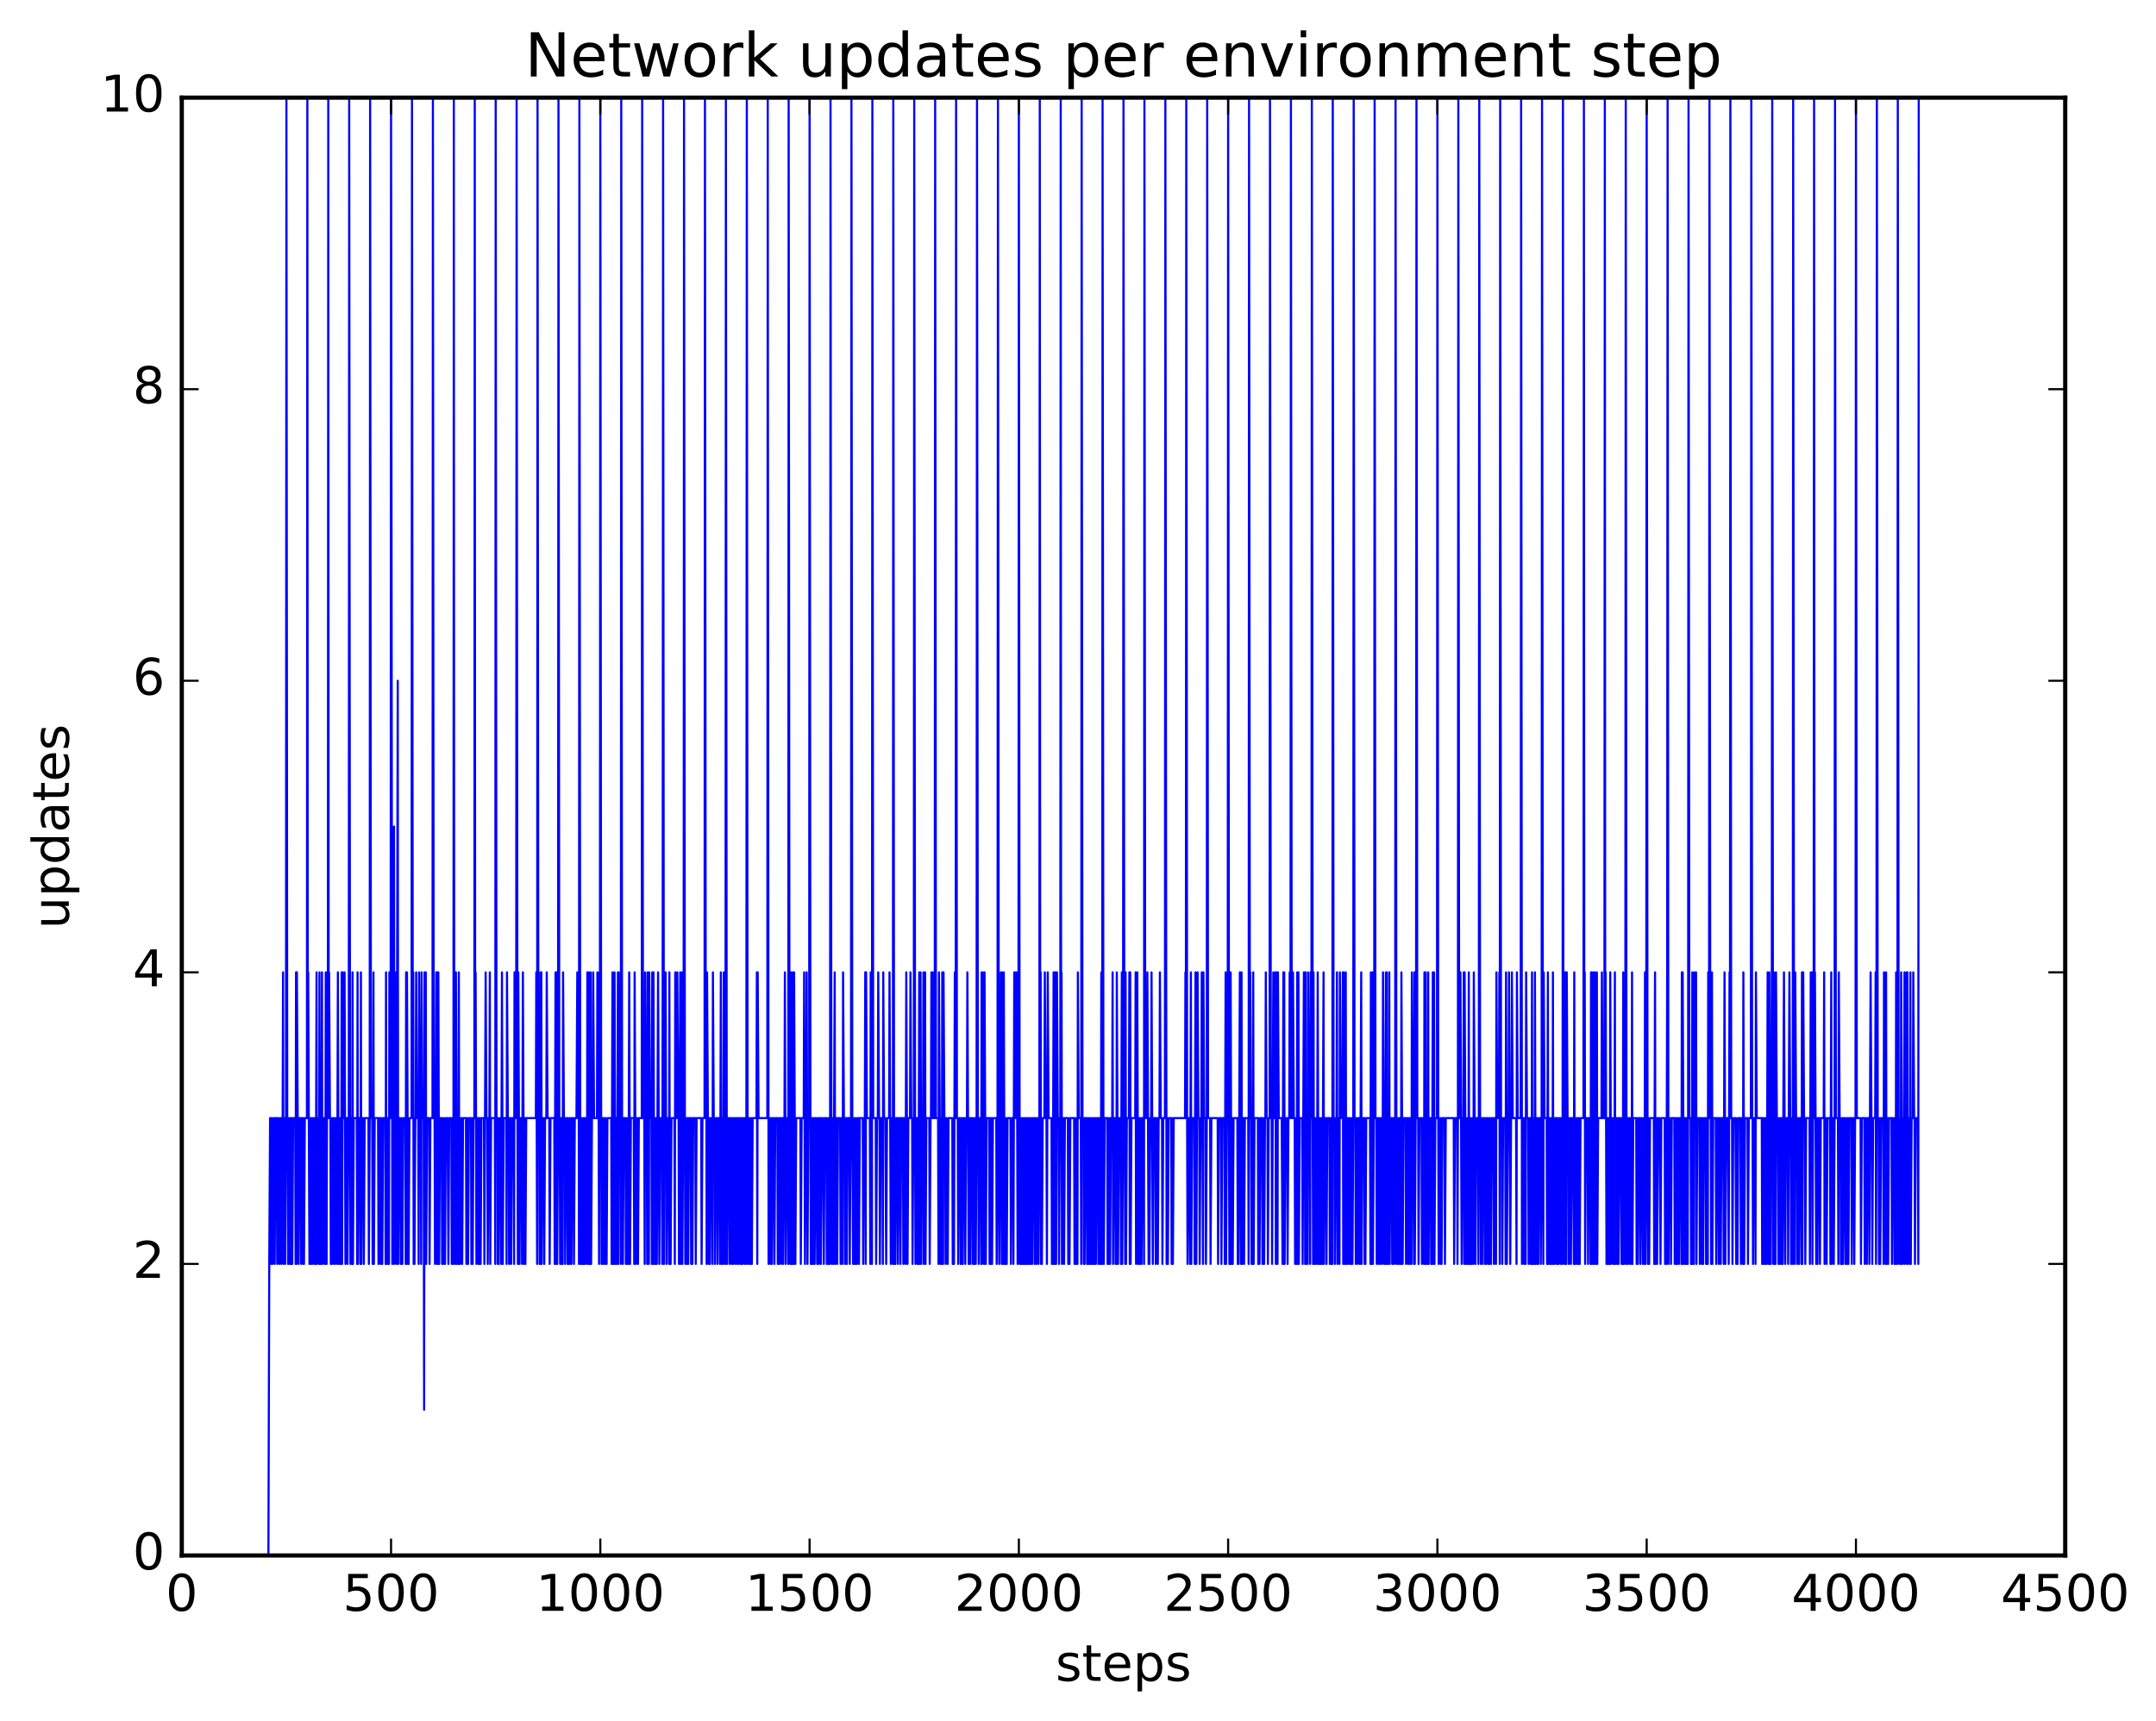 <?xml version="1.0" encoding="utf-8" standalone="no"?>
<!DOCTYPE svg PUBLIC "-//W3C//DTD SVG 1.1//EN"
  "http://www.w3.org/Graphics/SVG/1.1/DTD/svg11.dtd">
<!-- Created with matplotlib (http://matplotlib.org/) -->
<svg height="408pt" version="1.1" viewBox="0 0 511 408" width="511pt" xmlns="http://www.w3.org/2000/svg" xmlns:xlink="http://www.w3.org/1999/xlink">
 <defs>
  <style type="text/css">
*{stroke-linecap:butt;stroke-linejoin:round;stroke-miterlimit:100000;}
  </style>
 </defs>
 <g id="figure_1">
  <g id="patch_1">
   <path d="M 0 408.169 
L 511.954 408.169 
L 511.954 0 
L 0 0 
z
" style="fill:#ffffff;"/>
  </g>
  <g id="axes_1">
   <g id="patch_2">
    <path d="M 43.084 368.742 
L 489.484 368.742 
L 489.484 23.142 
L 43.084 23.142 
z
" style="fill:#ffffff;"/>
   </g>
   <g id="line2d_1">
    <path clip-path="url(#p2709f17812)" d="M 43.183 368.742 
L 63.618 368.742 
L 63.817 299.622 
L 64.015 265.062 
L 64.114 265.062 
L 64.213 299.622 
L 64.412 265.062 
L 64.61 299.622 
L 64.809 265.062 
L 65.007 265.062 
L 65.106 299.622 
L 65.305 265.062 
L 65.602 265.062 
L 65.701 299.622 
L 65.9 265.062 
L 65.999 265.062 
L 66.197 299.622 
L 66.396 265.062 
L 66.594 265.062 
L 66.693 299.622 
L 66.892 265.062 
L 66.991 265.062 
L 67.09 230.502 
L 67.189 299.622 
L 67.388 265.062 
L 67.487 265.062 
L 67.586 299.622 
L 67.785 265.062 
L 67.884 23.142 
L 68.082 265.062 
L 68.181 265.062 
L 68.281 299.622 
L 68.479 265.062 
L 68.578 265.062 
L 68.677 299.622 
L 68.777 265.062 
L 68.876 299.622 
L 68.975 265.062 
L 69.074 299.622 
L 69.173 265.062 
L 69.273 299.622 
L 69.471 265.062 
L 69.967 265.062 
L 70.066 299.622 
L 70.165 230.502 
L 70.265 299.622 
L 70.364 230.502 
L 70.562 265.062 
L 70.661 265.062 
L 70.761 299.622 
L 70.959 265.062 
L 71.257 265.062 
L 71.356 299.622 
L 71.554 265.062 
L 71.753 265.062 
L 71.852 299.622 
L 71.951 265.062 
L 72.05 299.622 
L 72.249 265.062 
L 72.745 265.062 
L 72.844 23.142 
L 72.943 265.062 
L 73.042 230.502 
L 73.34 299.622 
L 73.538 265.062 
L 73.637 299.622 
L 73.836 265.062 
L 73.935 265.062 
L 74.034 299.622 
L 74.233 265.062 
L 74.431 265.062 
L 74.53 299.622 
L 74.729 265.062 
L 74.828 299.622 
L 75.026 230.502 
L 75.125 299.622 
L 75.324 265.062 
L 75.522 265.062 
L 75.621 299.622 
L 75.721 230.502 
L 75.82 299.622 
L 76.018 265.062 
L 76.117 299.622 
L 76.316 230.502 
L 76.415 299.622 
L 76.613 265.062 
L 76.812 265.062 
L 76.911 299.622 
L 77.01 265.062 
L 77.109 299.622 
L 77.209 230.502 
L 77.407 299.622 
L 77.605 230.502 
L 77.705 265.062 
L 77.804 23.142 
L 77.903 265.062 
L 78.002 230.502 
L 78.201 265.062 
L 78.3 265.062 
L 78.399 299.622 
L 78.597 265.062 
L 78.697 299.622 
L 78.895 265.062 
L 79.093 265.062 
L 79.193 299.622 
L 79.292 265.062 
L 79.391 299.622 
L 79.589 265.062 
L 79.788 265.062 
L 79.887 299.622 
L 80.085 230.502 
L 80.284 299.622 
L 80.482 265.062 
L 80.581 265.062 
L 80.681 299.622 
L 80.78 265.062 
L 80.879 299.622 
L 80.978 230.502 
L 81.077 299.622 
L 81.276 230.502 
L 81.474 265.062 
L 81.573 265.062 
L 81.673 230.502 
L 81.871 299.622 
L 82.069 265.062 
L 82.268 265.062 
L 82.367 299.622 
L 82.565 265.062 
L 82.665 265.062 
L 82.764 23.142 
L 82.962 265.062 
L 83.061 299.622 
L 83.26 265.062 
L 83.458 299.622 
L 83.557 230.502 
L 83.657 299.622 
L 83.855 265.062 
L 84.549 265.062 
L 84.649 299.622 
L 84.748 230.502 
L 84.847 299.622 
L 85.045 265.062 
L 85.343 265.062 
L 85.442 299.622 
L 85.541 230.502 
L 85.641 299.622 
L 85.839 265.062 
L 86.137 265.062 
L 86.236 299.622 
L 86.434 265.062 
L 87.327 265.062 
L 87.426 299.622 
L 87.625 265.062 
L 87.724 23.142 
L 87.922 265.062 
L 88.22 265.062 
L 88.319 299.622 
L 88.517 230.502 
L 88.617 299.622 
L 88.815 265.062 
L 89.609 265.062 
L 89.708 299.622 
L 89.906 265.062 
L 90.105 265.062 
L 90.204 299.622 
L 90.303 265.062 
L 90.402 299.622 
L 90.501 265.062 
L 90.601 299.622 
L 90.799 265.062 
L 91.295 265.062 
L 91.394 299.622 
L 91.493 230.502 
L 91.593 299.622 
L 91.791 265.062 
L 91.89 265.062 
L 91.989 299.622 
L 92.089 265.062 
L 92.188 299.622 
L 92.287 230.502 
L 92.485 265.062 
L 92.585 265.062 
L 92.684 23.142 
L 92.981 299.622 
L 93.378 195.942 
L 93.477 299.622 
L 93.676 265.062 
L 93.775 265.062 
L 93.874 230.502 
L 93.973 299.622 
L 94.271 161.382 
L 94.37 299.622 
L 94.569 265.062 
L 94.866 265.062 
L 94.965 299.622 
L 95.164 265.062 
L 95.362 299.622 
L 95.561 265.062 
L 96.057 265.062 
L 96.156 299.622 
L 96.255 230.502 
L 96.354 299.622 
L 96.453 230.502 
L 96.751 299.622 
L 96.85 299.622 
L 97.049 265.062 
L 97.545 265.062 
L 97.644 23.142 
L 97.842 265.062 
L 97.941 230.502 
L 98.041 299.622 
L 98.14 265.062 
L 98.239 299.622 
L 98.437 265.062 
L 98.537 265.062 
L 98.636 230.502 
L 98.834 265.062 
L 99.132 265.062 
L 99.231 299.622 
L 99.33 230.502 
L 99.529 265.062 
L 99.727 265.062 
L 99.826 299.622 
L 99.925 230.502 
L 100.124 265.062 
L 100.421 265.062 
L 100.521 334.182 
L 100.62 230.502 
L 100.818 299.622 
L 100.917 230.502 
L 101.017 299.622 
L 101.215 265.062 
L 101.711 265.062 
L 101.81 299.622 
L 102.009 265.062 
L 102.505 265.062 
L 102.604 23.142 
L 102.802 265.062 
L 103.001 265.062 
L 103.1 299.622 
L 103.397 230.502 
L 103.596 299.622 
L 103.695 230.502 
L 103.794 299.622 
L 103.893 230.502 
L 104.092 299.622 
L 104.29 265.062 
L 104.687 265.062 
L 104.786 299.622 
L 104.985 265.062 
L 105.084 299.622 
L 105.282 265.062 
L 105.481 299.622 
L 105.679 265.062 
L 106.076 265.062 
L 106.274 299.622 
L 106.473 265.062 
L 106.969 265.062 
L 107.068 299.622 
L 107.266 265.062 
L 107.365 265.062 
L 107.465 299.622 
L 107.564 23.142 
L 107.663 265.062 
L 107.762 230.502 
L 107.861 299.622 
L 108.06 230.502 
L 108.258 299.622 
L 108.457 265.062 
L 108.556 299.622 
L 108.754 230.502 
L 108.853 299.622 
L 108.953 265.062 
L 109.052 299.622 
L 109.25 265.062 
L 109.449 265.062 
L 109.548 299.622 
L 109.746 265.062 
L 110.441 265.062 
L 110.54 299.622 
L 110.738 265.062 
L 110.837 265.062 
L 110.937 299.622 
L 111.135 265.062 
L 111.631 265.062 
L 111.73 299.622 
L 111.929 265.062 
L 112.028 299.622 
L 112.226 265.062 
L 112.425 265.062 
L 112.524 23.142 
L 112.623 265.062 
L 112.722 230.502 
L 112.921 299.622 
L 113.119 265.062 
L 113.317 265.062 
L 113.417 299.622 
L 113.516 265.062 
L 113.615 299.622 
L 113.813 265.062 
L 113.913 299.622 
L 114.111 265.062 
L 114.706 265.062 
L 114.805 299.622 
L 115.103 230.502 
L 115.301 265.062 
L 115.5 265.062 
L 115.599 299.622 
L 115.797 265.062 
L 115.996 265.062 
L 116.095 230.502 
L 116.194 299.622 
L 116.393 265.062 
L 117.285 265.062 
L 117.385 299.622 
L 117.484 23.142 
L 117.682 265.062 
L 117.881 265.062 
L 117.98 299.622 
L 118.079 265.062 
L 118.178 299.622 
L 118.377 265.062 
L 118.674 265.062 
L 118.773 299.622 
L 118.972 230.502 
L 119.17 299.622 
L 119.369 265.062 
L 119.964 265.062 
L 120.063 299.622 
L 120.162 230.502 
L 120.361 265.062 
L 120.559 265.062 
L 120.658 299.622 
L 120.857 265.062 
L 121.055 265.062 
L 121.154 299.622 
L 121.353 265.062 
L 121.749 265.062 
L 121.849 299.622 
L 121.948 230.502 
L 122.047 265.062 
L 122.146 230.502 
L 122.345 265.062 
L 122.444 23.142 
L 122.642 265.062 
L 122.741 299.622 
L 122.841 230.502 
L 123.138 299.622 
L 123.337 265.062 
L 123.634 265.062 
L 123.733 299.622 
L 123.932 230.502 
L 124.229 299.622 
L 124.428 265.062 
L 124.527 299.622 
L 124.725 265.062 
L 127.007 265.062 
L 127.106 230.502 
L 127.305 299.622 
L 127.404 23.142 
L 127.602 265.062 
L 127.801 265.062 
L 127.9 299.622 
L 128.098 230.502 
L 128.197 299.622 
L 128.297 230.502 
L 128.396 299.622 
L 128.594 265.062 
L 128.892 265.062 
L 128.991 299.622 
L 129.189 265.062 
L 129.487 265.062 
L 129.586 230.502 
L 129.785 265.062 
L 130.181 265.062 
L 130.281 299.622 
L 130.479 265.062 
L 131.372 265.062 
L 131.471 299.622 
L 131.669 230.502 
L 131.769 299.622 
L 131.868 230.502 
L 132.066 299.622 
L 132.265 265.062 
L 132.364 23.142 
L 132.562 265.062 
L 132.661 265.062 
L 132.761 299.622 
L 132.959 265.062 
L 133.058 265.062 
L 133.157 299.622 
L 133.257 265.062 
L 133.356 299.622 
L 133.455 230.502 
L 133.653 265.062 
L 133.852 265.062 
L 133.951 299.622 
L 134.149 265.062 
L 134.447 265.062 
L 134.546 299.622 
L 134.645 265.062 
L 134.745 299.622 
L 134.943 265.062 
L 135.042 299.622 
L 135.241 265.062 
L 135.34 265.062 
L 135.439 299.622 
L 135.637 265.062 
L 135.935 265.062 
L 136.034 299.622 
L 136.233 265.062 
L 136.629 265.062 
L 136.828 230.502 
L 137.026 265.062 
L 137.125 230.502 
L 137.225 299.622 
L 137.324 23.142 
L 137.522 265.062 
L 137.621 299.622 
L 137.82 265.062 
L 137.919 299.622 
L 138.117 265.062 
L 138.217 299.622 
L 138.316 265.062 
L 138.415 299.622 
L 138.514 265.062 
L 138.613 299.622 
L 138.812 265.062 
L 139.01 265.062 
L 139.109 299.622 
L 139.209 230.502 
L 139.407 299.622 
L 139.605 230.502 
L 139.705 299.622 
L 139.804 265.062 
L 139.903 299.622 
L 140.002 230.502 
L 140.101 299.622 
L 140.3 265.062 
L 140.498 265.062 
L 140.597 230.502 
L 140.796 265.062 
L 141.49 265.062 
L 141.589 230.502 
L 141.788 265.062 
L 141.887 265.062 
L 141.986 299.622 
L 142.085 230.502 
L 142.185 265.062 
L 142.284 23.142 
L 142.482 265.062 
L 142.581 299.622 
L 142.78 265.062 
L 142.879 265.062 
L 142.978 299.622 
L 143.177 265.062 
L 143.276 265.062 
L 143.375 299.622 
L 143.573 265.062 
L 143.772 299.622 
L 143.97 265.062 
L 144.863 265.062 
L 144.962 299.622 
L 145.161 230.502 
L 145.26 299.622 
L 145.458 265.062 
L 145.557 299.622 
L 145.657 230.502 
L 145.855 299.622 
L 146.053 265.062 
L 146.153 265.062 
L 146.252 299.622 
L 146.45 230.502 
L 146.549 299.622 
L 146.649 230.502 
L 146.847 265.062 
L 147.045 265.062 
L 147.145 299.622 
L 147.244 23.142 
L 147.442 265.062 
L 147.541 265.062 
L 147.641 299.622 
L 147.839 265.062 
L 148.236 265.062 
L 148.335 299.622 
L 148.533 265.062 
L 148.633 299.622 
L 148.831 265.062 
L 148.93 299.622 
L 149.129 230.502 
L 149.327 299.622 
L 149.525 265.062 
L 150.22 265.062 
L 150.319 299.622 
L 150.418 230.502 
L 150.716 299.622 
L 150.914 265.062 
L 151.113 265.062 
L 151.212 299.622 
L 151.41 265.062 
L 152.105 265.062 
L 152.204 23.142 
L 152.402 265.062 
L 152.7 265.062 
L 152.799 299.622 
L 152.898 230.502 
L 153.097 265.062 
L 153.295 265.062 
L 153.394 299.622 
L 153.493 230.502 
L 153.791 299.622 
L 153.89 230.502 
L 154.089 265.062 
L 154.386 265.062 
L 154.485 299.622 
L 154.585 230.502 
L 154.684 299.622 
L 154.882 230.502 
L 155.081 299.622 
L 155.279 265.062 
L 155.378 299.622 
L 155.577 265.062 
L 155.676 299.622 
L 155.973 230.502 
L 156.271 299.622 
L 156.469 265.062 
L 156.866 265.062 
L 156.965 299.622 
L 157.065 230.502 
L 157.164 23.142 
L 157.362 299.622 
L 157.461 230.502 
L 157.66 265.062 
L 157.759 230.502 
L 157.957 299.622 
L 158.156 265.062 
L 158.453 265.062 
L 158.553 299.622 
L 158.652 230.502 
L 158.751 299.622 
L 158.85 265.062 
L 158.949 299.622 
L 159.148 265.062 
L 159.842 265.062 
L 159.941 299.622 
L 160.041 230.502 
L 160.239 265.062 
L 160.338 265.062 
L 160.537 230.502 
L 160.735 265.062 
L 160.834 265.062 
L 160.933 299.622 
L 161.231 230.502 
L 161.33 299.622 
L 161.628 230.502 
L 161.727 299.622 
L 161.925 265.062 
L 162.025 265.062 
L 162.124 23.142 
L 162.322 265.062 
L 162.421 299.622 
L 162.62 265.062 
L 162.719 265.062 
L 162.818 299.622 
L 163.017 265.062 
L 163.116 299.622 
L 163.314 265.062 
L 163.711 265.062 
L 163.81 299.622 
L 164.009 265.062 
L 164.108 299.622 
L 164.306 265.062 
L 164.802 265.062 
L 164.901 299.622 
L 165.1 265.062 
L 166.191 265.062 
L 166.29 299.622 
L 166.489 265.062 
L 166.985 265.062 
L 167.084 23.142 
L 167.282 265.062 
L 167.381 230.502 
L 167.481 299.622 
L 167.58 230.502 
L 167.778 265.062 
L 167.877 265.062 
L 167.977 299.622 
L 168.175 265.062 
L 168.274 299.622 
L 168.473 265.062 
L 168.77 265.062 
L 168.869 299.622 
L 168.969 230.502 
L 169.167 265.062 
L 169.365 265.062 
L 169.465 299.622 
L 169.663 265.062 
L 169.961 265.062 
L 170.06 299.622 
L 170.258 265.062 
L 170.556 265.062 
L 170.655 299.622 
L 170.853 230.502 
L 171.052 299.622 
L 171.25 265.062 
L 171.349 265.062 
L 171.449 299.622 
L 171.548 230.502 
L 171.746 265.062 
L 171.845 265.062 
L 171.945 299.622 
L 172.044 23.142 
L 172.242 265.062 
L 172.341 299.622 
L 172.54 265.062 
L 172.837 265.062 
L 172.937 299.622 
L 173.135 265.062 
L 173.333 265.062 
L 173.433 299.622 
L 173.631 265.062 
L 173.73 299.622 
L 173.929 265.062 
L 174.127 265.062 
L 174.226 299.622 
L 174.425 265.062 
L 174.623 265.062 
L 174.722 299.622 
L 174.821 265.062 
L 174.921 299.622 
L 175.119 265.062 
L 175.317 265.062 
L 175.417 299.622 
L 175.615 265.062 
L 175.714 299.622 
L 175.913 265.062 
L 176.012 299.622 
L 176.21 265.062 
L 176.409 265.062 
L 176.508 299.622 
L 176.607 265.062 
L 176.706 299.622 
L 176.905 265.062 
L 177.004 23.142 
L 177.202 299.622 
L 177.401 265.062 
L 177.5 265.062 
L 177.599 299.622 
L 177.797 265.062 
L 177.897 265.062 
L 177.996 299.622 
L 178.095 265.062 
L 178.194 299.622 
L 178.393 265.062 
L 179.285 265.062 
L 179.385 230.502 
L 179.484 299.622 
L 179.583 230.502 
L 179.781 265.062 
L 181.865 265.062 
L 181.964 23.142 
L 182.162 299.622 
L 182.361 265.062 
L 182.559 265.062 
L 182.658 299.622 
L 182.857 265.062 
L 182.956 299.622 
L 183.154 265.062 
L 183.452 265.062 
L 183.551 299.622 
L 183.749 265.062 
L 184.245 265.062 
L 184.345 299.622 
L 184.543 265.062 
L 184.642 299.622 
L 184.841 265.062 
L 185.039 265.062 
L 185.138 299.622 
L 185.337 265.062 
L 185.535 265.062 
L 185.634 299.622 
L 185.833 265.062 
L 185.932 265.062 
L 186.031 230.502 
L 186.229 299.622 
L 186.428 265.062 
L 186.725 265.062 
L 186.825 299.622 
L 186.924 23.142 
L 187.122 265.062 
L 187.221 265.062 
L 187.321 299.622 
L 187.42 230.502 
L 187.519 299.622 
L 187.618 230.502 
L 187.817 299.622 
L 188.015 230.502 
L 188.114 299.622 
L 188.213 230.502 
L 188.511 299.622 
L 188.709 265.062 
L 189.701 265.062 
L 189.801 299.622 
L 189.999 265.062 
L 190.495 265.062 
L 190.594 230.502 
L 190.793 299.622 
L 190.991 265.062 
L 191.09 265.062 
L 191.189 230.502 
L 191.388 299.622 
L 191.586 265.062 
L 191.785 265.062 
L 191.884 23.142 
L 192.082 265.062 
L 192.181 299.622 
L 192.38 265.062 
L 192.479 299.622 
L 192.578 265.062 
L 192.677 299.622 
L 192.876 265.062 
L 192.975 265.062 
L 193.074 299.622 
L 193.273 265.062 
L 193.471 265.062 
L 193.669 299.622 
L 193.868 265.062 
L 193.967 265.062 
L 194.066 299.622 
L 194.265 265.062 
L 194.463 265.062 
L 194.562 299.622 
L 194.761 265.062 
L 195.058 265.062 
L 195.257 299.622 
L 195.455 265.062 
L 195.852 265.062 
L 195.951 299.622 
L 196.149 265.062 
L 196.249 299.622 
L 196.447 265.062 
L 196.546 265.062 
L 196.645 299.622 
L 196.745 265.062 
L 196.844 23.142 
L 197.042 265.062 
L 197.141 299.622 
L 197.34 265.062 
L 197.439 265.062 
L 197.538 299.622 
L 197.836 230.502 
L 197.935 299.622 
L 198.133 265.062 
L 198.332 265.062 
L 198.431 299.622 
L 198.629 265.062 
L 199.125 265.062 
L 199.225 299.622 
L 199.423 265.062 
L 199.621 265.062 
L 199.721 299.622 
L 199.82 230.502 
L 200.018 265.062 
L 200.217 265.062 
L 200.316 299.622 
L 200.514 265.062 
L 200.613 265.062 
L 200.713 299.622 
L 200.911 265.062 
L 201.308 265.062 
L 201.407 299.622 
L 201.605 265.062 
L 201.705 265.062 
L 201.804 23.142 
L 202.002 265.062 
L 202.201 299.622 
L 202.399 265.062 
L 202.498 299.622 
L 202.697 265.062 
L 202.796 299.622 
L 202.994 265.062 
L 203.093 299.622 
L 203.292 265.062 
L 203.49 265.062 
L 203.589 299.622 
L 203.788 265.062 
L 204.482 265.062 
L 204.581 299.622 
L 204.78 265.062 
L 204.978 265.062 
L 205.077 230.502 
L 205.177 299.622 
L 205.276 230.502 
L 205.474 265.062 
L 206.169 265.062 
L 206.268 299.622 
L 206.367 230.502 
L 206.665 299.622 
L 206.764 23.142 
L 206.962 265.062 
L 207.557 265.062 
L 207.657 299.622 
L 207.855 265.062 
L 208.053 265.062 
L 208.153 230.502 
L 208.351 265.062 
L 208.45 265.062 
L 208.549 299.622 
L 208.748 265.062 
L 209.145 265.062 
L 209.244 299.622 
L 209.343 230.502 
L 209.541 265.062 
L 209.839 265.062 
L 210.037 299.622 
L 210.236 265.062 
L 210.732 265.062 
L 210.831 230.502 
L 211.129 299.622 
L 211.327 265.062 
L 211.525 265.062 
L 211.625 299.622 
L 211.724 23.142 
L 211.922 299.622 
L 212.121 265.062 
L 212.22 299.622 
L 212.418 265.062 
L 212.716 265.062 
L 212.815 299.622 
L 213.013 265.062 
L 213.311 265.062 
L 213.41 299.622 
L 213.609 265.062 
L 214.005 265.062 
L 214.105 299.622 
L 214.303 265.062 
L 214.501 265.062 
L 214.601 299.622 
L 214.799 230.502 
L 215.097 299.622 
L 215.295 265.062 
L 215.692 265.062 
L 215.791 230.502 
L 215.989 265.062 
L 216.188 265.062 
L 216.287 299.622 
L 216.485 265.062 
L 216.585 265.062 
L 216.684 23.142 
L 216.882 265.062 
L 216.981 299.622 
L 217.18 265.062 
L 217.378 265.062 
L 217.477 299.622 
L 217.577 265.062 
L 217.676 299.622 
L 217.874 230.502 
L 217.973 299.622 
L 218.172 230.502 
L 218.37 299.622 
L 218.569 265.062 
L 218.767 265.062 
L 218.866 230.502 
L 218.965 299.622 
L 219.263 230.502 
L 219.362 299.622 
L 219.561 265.062 
L 220.255 265.062 
L 220.354 299.622 
L 220.553 265.062 
L 220.652 265.062 
L 220.751 230.502 
L 220.949 265.062 
L 221.049 265.062 
L 221.148 230.502 
L 221.346 265.062 
L 221.545 265.062 
L 221.644 23.142 
L 221.842 265.062 
L 222.338 265.062 
L 222.437 299.622 
L 222.537 230.502 
L 222.735 265.062 
L 222.834 265.062 
L 222.933 299.622 
L 223.132 265.062 
L 223.231 299.622 
L 223.33 230.502 
L 223.529 299.622 
L 223.628 230.502 
L 223.826 265.062 
L 224.025 265.062 
L 224.124 299.622 
L 224.322 265.062 
L 224.421 265.062 
L 224.62 299.622 
L 224.818 265.062 
L 225.711 265.062 
L 225.81 299.622 
L 226.009 265.062 
L 226.108 299.622 
L 226.306 230.502 
L 226.505 265.062 
L 226.604 23.142 
L 226.802 265.062 
L 227.001 265.062 
L 227.1 299.622 
L 227.298 265.062 
L 227.596 265.062 
L 227.695 299.622 
L 227.893 265.062 
L 227.993 299.622 
L 228.092 265.062 
L 228.191 299.622 
L 228.389 265.062 
L 228.687 265.062 
L 228.786 299.622 
L 228.985 265.062 
L 229.183 265.062 
L 229.282 230.502 
L 229.58 299.622 
L 229.778 265.062 
L 229.877 265.062 
L 229.977 299.622 
L 230.175 265.062 
L 230.473 265.062 
L 230.572 299.622 
L 230.77 265.062 
L 230.869 299.622 
L 231.068 265.062 
L 231.167 265.062 
L 231.266 299.622 
L 231.465 265.062 
L 231.564 23.142 
L 231.762 265.062 
L 231.861 265.062 
L 231.961 299.622 
L 232.159 265.062 
L 232.457 265.062 
L 232.556 299.622 
L 232.655 230.502 
L 232.754 299.622 
L 232.953 230.502 
L 233.25 299.622 
L 233.349 230.502 
L 233.647 299.622 
L 233.845 265.062 
L 234.441 265.062 
L 234.54 299.622 
L 234.738 265.062 
L 234.837 265.062 
L 234.937 299.622 
L 235.036 265.062 
L 235.135 299.622 
L 235.333 265.062 
L 236.127 265.062 
L 236.226 299.622 
L 236.425 265.062 
L 236.524 23.142 
L 236.722 265.062 
L 236.821 299.622 
L 237.02 265.062 
L 237.119 265.062 
L 237.218 230.502 
L 237.417 299.622 
L 237.516 230.502 
L 237.714 299.622 
L 237.913 230.502 
L 238.111 299.622 
L 238.21 265.062 
L 238.309 299.622 
L 238.508 265.062 
L 238.607 299.622 
L 238.805 265.062 
L 239.5 265.062 
L 239.599 299.622 
L 239.797 265.062 
L 240.095 265.062 
L 240.194 299.622 
L 240.393 230.502 
L 240.492 265.062 
L 240.591 230.502 
L 240.789 265.062 
L 240.889 265.062 
L 240.988 230.502 
L 241.186 299.622 
L 241.385 265.062 
L 241.484 23.142 
L 241.682 299.622 
L 241.881 265.062 
L 241.98 299.622 
L 242.079 265.062 
L 242.178 299.622 
L 242.377 265.062 
L 242.476 299.622 
L 242.674 265.062 
L 242.773 299.622 
L 242.972 265.062 
L 243.071 299.622 
L 243.269 265.062 
L 243.369 299.622 
L 243.567 265.062 
L 243.666 299.622 
L 243.865 265.062 
L 243.964 299.622 
L 244.162 265.062 
L 244.261 299.622 
L 244.46 265.062 
L 244.559 265.062 
L 244.658 299.622 
L 244.857 265.062 
L 245.154 265.062 
L 245.253 299.622 
L 245.452 265.062 
L 245.551 265.062 
L 245.65 299.622 
L 245.849 265.062 
L 246.047 265.062 
L 246.146 299.622 
L 246.345 265.062 
L 246.444 23.142 
L 246.543 265.062 
L 246.642 230.502 
L 246.741 299.622 
L 246.841 265.062 
L 246.94 299.622 
L 247.138 265.062 
L 247.535 265.062 
L 247.634 230.502 
L 247.833 265.062 
L 248.031 265.062 
L 248.13 299.622 
L 248.329 230.502 
L 248.527 265.062 
L 249.221 265.062 
L 249.321 299.622 
L 249.42 265.062 
L 249.519 299.622 
L 249.717 230.502 
L 249.817 299.622 
L 249.916 230.502 
L 250.114 299.622 
L 250.213 230.502 
L 250.313 299.622 
L 250.511 230.502 
L 250.709 265.062 
L 250.908 265.062 
L 251.007 299.622 
L 251.205 265.062 
L 251.305 265.062 
L 251.404 23.142 
L 251.503 265.062 
L 251.602 230.502 
L 251.701 299.622 
L 251.9 265.062 
L 252.098 265.062 
L 252.197 299.622 
L 252.396 265.062 
L 253.09 265.062 
L 253.189 299.622 
L 253.388 265.062 
L 253.487 299.622 
L 253.685 265.062 
L 254.578 265.062 
L 254.677 299.622 
L 254.876 265.062 
L 254.975 265.062 
L 255.074 299.622 
L 255.273 265.062 
L 255.372 299.622 
L 255.471 230.502 
L 255.669 265.062 
L 256.165 265.062 
L 256.265 299.622 
L 256.364 23.142 
L 256.562 265.062 
L 256.761 265.062 
L 256.86 299.622 
L 256.959 265.062 
L 257.058 299.622 
L 257.257 265.062 
L 257.554 265.062 
L 257.653 299.622 
L 257.852 265.062 
L 257.951 299.622 
L 258.05 265.062 
L 258.149 299.622 
L 258.249 265.062 
L 258.348 299.622 
L 258.546 265.062 
L 258.645 299.622 
L 258.844 265.062 
L 258.943 299.622 
L 259.141 265.062 
L 259.241 299.622 
L 259.439 265.062 
L 259.538 299.622 
L 259.637 265.062 
L 259.737 299.622 
L 259.935 265.062 
L 260.233 265.062 
L 260.332 299.622 
L 260.53 265.062 
L 260.629 265.062 
L 260.729 299.622 
L 260.828 265.062 
L 260.927 299.622 
L 261.026 230.502 
L 261.225 299.622 
L 261.324 23.142 
L 261.522 265.062 
L 261.621 299.622 
L 261.82 265.062 
L 262.415 265.062 
L 262.514 299.622 
L 262.613 265.062 
L 262.713 299.622 
L 262.911 265.062 
L 263.01 265.062 
L 263.109 299.622 
L 263.308 265.062 
L 263.605 265.062 
L 263.705 230.502 
L 263.804 299.622 
L 264.002 265.062 
L 264.3 265.062 
L 264.399 299.622 
L 264.498 265.062 
L 264.597 299.622 
L 264.697 230.502 
L 264.994 299.622 
L 265.193 265.062 
L 265.589 265.062 
L 265.689 299.622 
L 265.887 230.502 
L 265.986 299.622 
L 266.185 265.062 
L 266.284 23.142 
L 266.482 265.062 
L 266.581 265.062 
L 266.681 299.622 
L 266.78 230.502 
L 266.879 299.622 
L 267.077 265.062 
L 267.573 265.062 
L 267.673 230.502 
L 267.772 299.622 
L 267.871 230.502 
L 267.97 299.622 
L 268.169 265.062 
L 269.061 265.062 
L 269.161 230.502 
L 269.26 299.622 
L 269.557 230.502 
L 269.756 299.622 
L 269.855 265.062 
L 269.954 299.622 
L 270.153 265.062 
L 270.252 265.062 
L 270.351 299.622 
L 270.45 265.062 
L 270.549 299.622 
L 270.748 265.062 
L 271.045 265.062 
L 271.145 299.622 
L 271.244 23.142 
L 271.442 265.062 
L 271.839 265.062 
L 271.938 230.502 
L 272.236 299.622 
L 272.335 265.062 
L 272.434 299.622 
L 272.633 265.062 
L 272.831 265.062 
L 272.93 230.502 
L 273.228 299.622 
L 273.426 265.062 
L 273.823 265.062 
L 273.922 299.622 
L 274.121 265.062 
L 274.319 265.062 
L 274.418 299.622 
L 274.617 265.062 
L 274.815 265.062 
L 274.914 230.502 
L 275.113 265.062 
L 275.41 265.062 
L 275.509 299.622 
L 275.708 265.062 
L 276.105 265.062 
L 276.204 23.142 
L 276.402 230.502 
L 276.501 299.622 
L 276.7 265.062 
L 276.799 299.622 
L 276.997 265.062 
L 277.593 265.062 
L 277.692 299.622 
L 277.89 265.062 
L 277.989 299.622 
L 278.188 265.062 
L 280.866 265.062 
L 280.965 230.502 
L 281.065 265.062 
L 281.164 23.142 
L 281.362 265.062 
L 281.461 299.622 
L 281.66 265.062 
L 281.858 265.062 
L 282.057 299.622 
L 282.255 230.502 
L 282.354 299.622 
L 282.553 265.062 
L 283.049 265.062 
L 283.148 299.622 
L 283.346 230.502 
L 283.545 299.622 
L 283.842 230.502 
L 284.041 265.062 
L 284.239 265.062 
L 284.338 299.622 
L 284.537 265.062 
L 284.735 265.062 
L 284.834 230.502 
L 285.132 299.622 
L 285.231 230.502 
L 285.429 265.062 
L 285.727 265.062 
L 285.826 299.622 
L 286.025 265.062 
L 286.124 23.142 
L 286.322 265.062 
L 286.818 265.062 
L 286.917 299.622 
L 287.116 265.062 
L 288.604 265.062 
L 288.703 299.622 
L 288.901 265.062 
L 289.397 265.062 
L 289.497 299.622 
L 289.695 265.062 
L 290.191 265.062 
L 290.29 299.622 
L 290.489 230.502 
L 290.588 299.622 
L 290.786 265.062 
L 290.985 265.062 
L 291.084 23.142 
L 291.282 265.062 
L 291.381 299.622 
L 291.481 265.062 
L 291.58 299.622 
L 291.679 230.502 
L 291.877 299.622 
L 292.076 265.062 
L 292.175 299.622 
L 292.373 265.062 
L 293.266 265.062 
L 293.365 299.622 
L 293.465 265.062 
L 293.564 299.622 
L 293.861 230.502 
L 294.159 299.622 
L 294.258 230.502 
L 294.357 299.622 
L 294.556 265.062 
L 294.754 265.062 
L 294.853 299.622 
L 295.052 265.062 
L 295.845 265.062 
L 295.945 299.622 
L 296.044 23.142 
L 296.242 265.062 
L 296.341 230.502 
L 296.639 299.622 
L 296.837 265.062 
L 296.937 299.622 
L 297.036 230.502 
L 297.135 299.622 
L 297.333 265.062 
L 298.127 265.062 
L 298.226 299.622 
L 298.425 265.062 
L 298.524 299.622 
L 298.722 265.062 
L 299.119 265.062 
L 299.218 299.622 
L 299.417 265.062 
L 299.516 265.062 
L 299.615 299.622 
L 299.813 265.062 
L 299.913 265.062 
L 300.012 230.502 
L 300.21 265.062 
L 300.409 265.062 
L 300.508 299.622 
L 300.706 265.062 
L 300.905 265.062 
L 301.004 23.142 
L 301.202 265.062 
L 301.401 265.062 
L 301.5 299.622 
L 301.797 230.502 
L 301.996 265.062 
L 302.194 265.062 
L 302.293 230.502 
L 302.393 299.622 
L 302.591 230.502 
L 302.789 299.622 
L 302.889 230.502 
L 303.087 265.062 
L 303.781 265.062 
L 303.98 299.622 
L 304.178 230.502 
L 304.277 299.622 
L 304.377 230.502 
L 304.476 299.622 
L 304.674 265.062 
L 305.071 265.062 
L 305.17 299.622 
L 305.369 265.062 
L 305.567 265.062 
L 305.666 230.502 
L 305.865 265.062 
L 305.964 23.142 
L 306.162 265.062 
L 306.361 265.062 
L 306.46 230.502 
L 306.658 265.062 
L 306.857 265.062 
L 306.956 299.622 
L 307.154 265.062 
L 307.253 265.062 
L 307.353 299.622 
L 307.452 230.502 
L 307.551 299.622 
L 307.749 230.502 
L 307.849 299.622 
L 308.047 265.062 
L 308.642 265.062 
L 308.741 299.622 
L 309.039 230.502 
L 309.138 265.062 
L 309.237 230.502 
L 309.337 299.622 
L 309.436 230.502 
L 309.535 299.622 
L 309.733 265.062 
L 309.833 265.062 
L 309.932 299.622 
L 310.031 230.502 
L 310.229 265.062 
L 310.428 265.062 
L 310.527 299.622 
L 310.626 230.502 
L 310.825 265.062 
L 310.924 23.142 
L 311.122 265.062 
L 311.221 299.622 
L 311.321 230.502 
L 311.42 299.622 
L 311.618 265.062 
L 311.717 299.622 
L 311.916 265.062 
L 312.015 265.062 
L 312.114 299.622 
L 312.313 230.502 
L 312.511 299.622 
L 312.709 265.062 
L 312.809 299.622 
L 313.007 265.062 
L 313.106 299.622 
L 313.305 265.062 
L 313.404 299.622 
L 313.701 230.502 
L 313.801 299.622 
L 313.999 265.062 
L 314.297 265.062 
L 314.396 299.622 
L 314.594 265.062 
L 315.09 265.062 
L 315.189 299.622 
L 315.388 265.062 
L 315.487 299.622 
L 315.685 265.062 
L 315.785 299.622 
L 315.884 23.142 
L 316.082 265.062 
L 316.281 265.062 
L 316.38 299.622 
L 316.578 265.062 
L 316.777 265.062 
L 316.876 230.502 
L 316.975 299.622 
L 317.173 265.062 
L 317.372 265.062 
L 317.471 299.622 
L 317.57 230.502 
L 317.769 265.062 
L 318.165 265.062 
L 318.265 230.502 
L 318.364 299.622 
L 318.463 230.502 
L 318.761 299.622 
L 318.959 230.502 
L 319.058 299.622 
L 319.257 265.062 
L 319.356 265.062 
L 319.455 299.622 
L 319.653 265.062 
L 319.852 265.062 
L 319.951 299.622 
L 320.149 265.062 
L 320.249 299.622 
L 320.447 265.062 
L 320.546 299.622 
L 320.745 265.062 
L 320.844 23.142 
L 321.042 265.062 
L 321.241 265.062 
L 321.34 299.622 
L 321.538 265.062 
L 321.737 265.062 
L 321.836 299.622 
L 322.034 265.062 
L 322.233 265.062 
L 322.332 299.622 
L 322.629 230.502 
L 322.729 299.622 
L 322.927 265.062 
L 323.324 265.062 
L 323.423 299.622 
L 323.522 265.062 
L 323.621 299.622 
L 323.82 265.062 
L 324.713 265.062 
L 324.812 299.622 
L 324.911 230.502 
L 325.109 299.622 
L 325.308 230.502 
L 325.407 299.622 
L 325.605 265.062 
L 325.705 265.062 
L 325.804 23.142 
L 326.002 265.062 
L 326.201 265.062 
L 326.3 299.622 
L 326.498 265.062 
L 326.697 265.062 
L 326.796 299.622 
L 326.994 265.062 
L 327.093 265.062 
L 327.193 299.622 
L 327.391 265.062 
L 327.589 265.062 
L 327.689 299.622 
L 327.788 230.502 
L 327.986 265.062 
L 328.085 265.062 
L 328.185 299.622 
L 328.284 265.062 
L 328.383 299.622 
L 328.482 230.502 
L 328.581 299.622 
L 328.681 230.502 
L 328.78 299.622 
L 328.978 265.062 
L 329.077 265.062 
L 329.177 299.622 
L 329.276 230.502 
L 329.375 299.622 
L 329.573 265.062 
L 329.871 265.062 
L 329.97 299.622 
L 330.069 265.062 
L 330.169 299.622 
L 330.367 265.062 
L 330.565 265.062 
L 330.665 299.622 
L 330.764 23.142 
L 330.962 265.062 
L 331.061 265.062 
L 331.161 299.622 
L 331.359 265.062 
L 331.458 299.622 
L 331.657 265.062 
L 331.756 265.062 
L 331.855 299.622 
L 331.954 265.062 
L 332.053 299.622 
L 332.153 230.502 
L 332.45 299.622 
L 332.649 265.062 
L 333.145 265.062 
L 333.244 299.622 
L 333.442 265.062 
L 333.641 265.062 
L 333.74 299.622 
L 333.938 265.062 
L 334.037 265.062 
L 334.137 299.622 
L 334.335 265.062 
L 334.434 265.062 
L 334.533 299.622 
L 334.633 230.502 
L 334.831 265.062 
L 334.93 265.062 
L 335.129 299.622 
L 335.228 230.502 
L 335.327 299.622 
L 335.525 265.062 
L 335.625 265.062 
L 335.724 23.142 
L 335.922 265.062 
L 336.121 265.062 
L 336.22 299.622 
L 336.418 265.062 
L 336.914 265.062 
L 337.013 299.622 
L 337.212 265.062 
L 337.41 265.062 
L 337.509 299.622 
L 337.609 230.502 
L 337.807 299.622 
L 337.906 230.502 
L 338.005 299.622 
L 338.204 265.062 
L 338.303 265.062 
L 338.402 299.622 
L 338.501 230.502 
L 338.601 299.622 
L 338.799 265.062 
L 339.097 265.062 
L 339.196 299.622 
L 339.295 265.062 
L 339.394 299.622 
L 339.593 230.502 
L 339.791 299.622 
L 339.89 230.502 
L 339.989 299.622 
L 340.188 265.062 
L 340.585 265.062 
L 340.684 23.142 
L 340.882 265.062 
L 340.981 299.622 
L 341.18 265.062 
L 341.378 265.062 
L 341.477 299.622 
L 341.577 265.062 
L 341.676 299.622 
L 341.874 265.062 
L 342.37 265.062 
L 342.469 299.622 
L 342.668 265.062 
L 344.553 265.062 
L 344.652 299.622 
L 344.85 265.062 
L 345.346 265.062 
L 345.445 299.622 
L 345.545 265.062 
L 345.644 23.142 
L 345.842 265.062 
L 346.041 265.062 
L 346.14 230.502 
L 346.437 299.622 
L 346.636 265.062 
L 346.834 265.062 
L 346.933 230.502 
L 347.033 299.622 
L 347.132 230.502 
L 347.429 299.622 
L 347.529 265.062 
L 347.628 299.622 
L 347.826 265.062 
L 347.925 265.062 
L 348.025 299.622 
L 348.124 230.502 
L 348.223 299.622 
L 348.421 265.062 
L 348.521 299.622 
L 348.719 265.062 
L 348.818 299.622 
L 349.017 265.062 
L 349.116 265.062 
L 349.215 299.622 
L 349.314 230.502 
L 349.513 265.062 
L 349.612 265.062 
L 349.711 299.622 
L 349.909 265.062 
L 350.306 265.062 
L 350.405 299.622 
L 350.505 265.062 
L 350.604 23.142 
L 350.802 265.062 
L 350.901 265.062 
L 351.001 299.622 
L 351.199 265.062 
L 351.298 299.622 
L 351.497 265.062 
L 351.794 265.062 
L 351.893 299.622 
L 352.092 265.062 
L 352.191 265.062 
L 352.29 299.622 
L 352.489 265.062 
L 352.687 265.062 
L 352.786 299.622 
L 352.885 265.062 
L 352.985 299.622 
L 353.183 265.062 
L 353.282 265.062 
L 353.381 299.622 
L 353.58 265.062 
L 353.977 265.062 
L 354.076 299.622 
L 354.274 265.062 
L 354.373 265.062 
L 354.572 299.622 
L 354.671 230.502 
L 354.869 265.062 
L 355.266 265.062 
L 355.365 230.502 
L 355.465 299.622 
L 355.564 23.142 
L 355.762 265.062 
L 355.961 265.062 
L 356.06 299.622 
L 356.258 265.062 
L 356.754 265.062 
L 356.853 299.622 
L 356.953 230.502 
L 357.151 299.622 
L 357.349 265.062 
L 357.548 265.062 
L 357.647 230.502 
L 357.945 299.622 
L 358.143 265.062 
L 358.242 265.062 
L 358.341 230.502 
L 358.54 265.062 
L 359.333 265.062 
L 359.433 299.622 
L 359.532 230.502 
L 359.73 265.062 
L 360.425 265.062 
L 360.524 23.142 
L 360.722 299.622 
L 360.921 265.062 
L 361.119 265.062 
L 361.218 299.622 
L 361.417 265.062 
L 361.516 265.062 
L 361.615 299.622 
L 361.714 230.502 
L 361.913 265.062 
L 362.21 265.062 
L 362.309 299.622 
L 362.508 265.062 
L 362.706 265.062 
L 362.805 299.622 
L 362.905 265.062 
L 363.004 299.622 
L 363.103 230.502 
L 363.202 299.622 
L 363.301 265.062 
L 363.401 299.622 
L 363.599 265.062 
L 363.698 299.622 
L 363.797 230.502 
L 363.996 299.622 
L 364.194 265.062 
L 364.293 265.062 
L 364.393 299.622 
L 364.492 265.062 
L 364.591 299.622 
L 364.789 265.062 
L 365.087 265.062 
L 365.186 299.622 
L 365.385 265.062 
L 365.484 23.142 
L 365.682 265.062 
L 365.781 299.622 
L 365.881 230.502 
L 366.079 265.062 
L 366.575 265.062 
L 366.674 299.622 
L 366.873 230.502 
L 366.972 299.622 
L 367.17 265.062 
L 367.269 265.062 
L 367.369 299.622 
L 367.468 265.062 
L 367.567 299.622 
L 367.765 265.062 
L 367.964 299.622 
L 368.063 230.502 
L 368.162 299.622 
L 368.361 265.062 
L 368.46 299.622 
L 368.658 265.062 
L 368.857 265.062 
L 368.956 299.622 
L 369.055 265.062 
L 369.154 299.622 
L 369.353 265.062 
L 369.452 299.622 
L 369.65 265.062 
L 369.849 265.062 
L 369.948 299.622 
L 370.146 265.062 
L 370.245 265.062 
L 370.345 299.622 
L 370.444 23.142 
L 370.543 265.062 
L 370.642 230.502 
L 370.841 299.622 
L 370.94 230.502 
L 371.039 299.622 
L 371.138 230.502 
L 371.237 299.622 
L 371.337 230.502 
L 371.535 265.062 
L 371.733 265.062 
L 371.833 299.622 
L 372.031 265.062 
L 372.229 265.062 
L 372.329 299.622 
L 372.527 265.062 
L 372.825 265.062 
L 373.023 299.622 
L 373.122 230.502 
L 373.221 299.622 
L 373.42 265.062 
L 373.519 299.622 
L 373.717 265.062 
L 373.817 265.062 
L 373.916 299.622 
L 374.114 265.062 
L 374.213 299.622 
L 374.313 265.062 
L 374.412 299.622 
L 374.61 265.062 
L 375.305 265.062 
L 375.404 23.142 
L 375.503 265.062 
L 375.602 230.502 
L 375.701 299.622 
L 375.9 265.062 
L 376.297 265.062 
L 376.396 299.622 
L 376.594 265.062 
L 376.892 265.062 
L 376.991 299.622 
L 377.09 230.502 
L 377.189 299.622 
L 377.289 230.502 
L 377.586 299.622 
L 377.685 230.502 
L 377.884 299.622 
L 377.983 230.502 
L 378.281 299.622 
L 378.479 230.502 
L 378.578 299.622 
L 378.777 265.062 
L 379.57 265.062 
L 379.669 230.502 
L 379.868 265.062 
L 380.265 265.062 
L 380.364 23.142 
L 380.463 265.062 
L 380.562 230.502 
L 380.761 299.622 
L 380.959 265.062 
L 381.058 299.622 
L 381.257 265.062 
L 381.356 299.622 
L 381.455 265.062 
L 381.554 299.622 
L 381.653 230.502 
L 381.852 299.622 
L 382.05 265.062 
L 382.249 265.062 
L 382.348 299.622 
L 382.546 265.062 
L 382.645 299.622 
L 382.745 230.502 
L 382.844 299.622 
L 383.042 265.062 
L 383.141 265.062 
L 383.241 299.622 
L 383.439 265.062 
L 383.538 265.062 
L 383.637 299.622 
L 383.836 265.062 
L 384.133 265.062 
L 384.332 299.622 
L 384.53 265.062 
L 384.629 299.622 
L 384.729 230.502 
L 384.828 299.622 
L 384.927 265.062 
L 385.026 299.622 
L 385.225 265.062 
L 385.324 23.142 
L 385.522 299.622 
L 385.721 265.062 
L 385.82 299.622 
L 386.018 265.062 
L 386.217 265.062 
L 386.316 299.622 
L 386.514 265.062 
L 386.613 265.062 
L 386.713 299.622 
L 386.812 230.502 
L 386.911 299.622 
L 387.109 265.062 
L 387.804 265.062 
L 387.903 299.622 
L 388.101 265.062 
L 388.201 299.622 
L 388.399 265.062 
L 388.697 265.062 
L 388.796 299.622 
L 388.994 265.062 
L 389.193 265.062 
L 389.391 299.622 
L 389.589 265.062 
L 389.689 265.062 
L 389.788 299.622 
L 389.887 230.502 
L 389.986 299.622 
L 390.185 265.062 
L 390.284 23.142 
L 390.482 265.062 
L 390.581 299.622 
L 390.78 265.062 
L 390.879 299.622 
L 391.077 265.062 
L 391.97 265.062 
L 392.069 299.622 
L 392.268 230.502 
L 392.367 299.622 
L 392.565 265.062 
L 392.665 265.062 
L 392.764 299.622 
L 392.962 265.062 
L 393.359 265.062 
L 393.557 299.622 
L 393.756 265.062 
L 394.549 265.062 
L 394.649 299.622 
L 394.847 265.062 
L 394.946 299.622 
L 395.145 230.502 
L 395.244 23.142 
L 395.442 299.622 
L 395.641 265.062 
L 395.938 265.062 
L 396.037 299.622 
L 396.236 265.062 
L 396.831 265.062 
L 396.93 299.622 
L 397.129 265.062 
L 397.228 265.062 
L 397.327 299.622 
L 397.426 265.062 
L 397.525 299.622 
L 397.724 265.062 
L 397.823 265.062 
L 397.922 299.622 
L 398.121 265.062 
L 398.418 265.062 
L 398.517 299.622 
L 398.617 230.502 
L 398.716 299.622 
L 398.815 230.502 
L 399.113 299.622 
L 399.311 265.062 
L 399.41 265.062 
L 399.509 299.622 
L 399.609 265.062 
L 399.708 299.622 
L 399.906 265.062 
L 400.005 299.622 
L 400.105 265.062 
L 400.204 23.142 
L 400.402 265.062 
L 400.7 265.062 
L 400.799 299.622 
L 400.898 265.062 
L 400.997 299.622 
L 401.097 230.502 
L 401.196 299.622 
L 401.394 265.062 
L 401.493 299.622 
L 401.593 230.502 
L 401.791 265.062 
L 401.89 265.062 
L 401.989 230.502 
L 402.089 299.622 
L 402.287 265.062 
L 402.783 265.062 
L 402.882 299.622 
L 403.081 265.062 
L 403.279 265.062 
L 403.378 299.622 
L 403.577 265.062 
L 403.676 299.622 
L 403.874 265.062 
L 404.271 265.062 
L 404.37 299.622 
L 404.469 265.062 
L 404.569 299.622 
L 404.668 265.062 
L 404.767 299.622 
L 404.866 230.502 
L 405.065 265.062 
L 405.164 23.142 
L 405.362 265.062 
L 405.461 265.062 
L 405.561 299.622 
L 405.759 230.502 
L 405.858 299.622 
L 406.057 265.062 
L 406.652 265.062 
L 406.751 299.622 
L 406.949 265.062 
L 407.247 265.062 
L 407.346 299.622 
L 407.545 265.062 
L 407.743 265.062 
L 407.842 299.622 
L 408.041 265.062 
L 408.437 265.062 
L 408.537 299.622 
L 408.735 230.502 
L 408.933 299.622 
L 409.132 265.062 
L 409.529 265.062 
L 409.727 299.622 
L 409.925 230.502 
L 410.025 265.062 
L 410.124 23.142 
L 410.322 265.062 
L 410.521 265.062 
L 410.62 299.622 
L 410.818 265.062 
L 411.314 265.062 
L 411.513 299.622 
L 411.711 265.062 
L 411.81 299.622 
L 412.009 265.062 
L 412.505 265.062 
L 412.604 299.622 
L 412.802 265.062 
L 412.901 265.062 
L 413.1 299.622 
L 413.199 230.502 
L 413.397 299.622 
L 413.596 265.062 
L 414.191 265.062 
L 414.29 299.622 
L 414.489 265.062 
L 414.985 265.062 
L 415.084 23.142 
L 415.282 265.062 
L 415.381 265.062 
L 415.481 299.622 
L 415.679 265.062 
L 415.977 265.062 
L 416.076 299.622 
L 416.175 230.502 
L 416.373 265.062 
L 417.564 265.062 
L 417.663 299.622 
L 417.861 265.062 
L 417.961 299.622 
L 418.06 265.062 
L 418.159 299.622 
L 418.357 265.062 
L 418.457 265.062 
L 418.556 299.622 
L 418.655 265.062 
L 418.754 299.622 
L 418.953 230.502 
L 419.25 299.622 
L 419.349 230.502 
L 419.449 299.622 
L 419.548 265.062 
L 419.647 299.622 
L 419.945 230.502 
L 420.044 23.142 
L 420.242 299.622 
L 420.441 230.502 
L 420.639 299.622 
L 420.738 265.062 
L 420.837 299.622 
L 420.937 230.502 
L 421.135 265.062 
L 421.333 265.062 
L 421.532 299.622 
L 421.73 265.062 
L 421.829 265.062 
L 421.929 299.622 
L 422.127 265.062 
L 422.226 265.062 
L 422.325 299.622 
L 422.425 265.062 
L 422.524 299.622 
L 422.821 230.502 
L 423.119 299.622 
L 423.317 265.062 
L 423.714 265.062 
L 423.813 299.622 
L 424.111 230.502 
L 424.309 265.062 
L 424.409 265.062 
L 424.508 299.622 
L 424.706 265.062 
L 424.805 265.062 
L 424.905 299.622 
L 425.004 23.142 
L 425.202 265.062 
L 425.301 230.502 
L 425.401 299.622 
L 425.5 230.502 
L 425.698 265.062 
L 425.897 265.062 
L 425.996 299.622 
L 426.194 265.062 
L 426.293 265.062 
L 426.393 299.622 
L 426.591 265.062 
L 426.889 265.062 
L 426.988 299.622 
L 427.087 230.502 
L 427.186 299.622 
L 427.385 230.502 
L 427.583 265.062 
L 427.781 265.062 
L 427.881 299.622 
L 428.079 265.062 
L 428.873 265.062 
L 428.972 299.622 
L 429.17 230.502 
L 429.369 265.062 
L 429.468 230.502 
L 429.567 299.622 
L 429.865 230.502 
L 429.964 23.142 
L 430.063 265.062 
L 430.162 230.502 
L 430.46 299.622 
L 430.658 265.062 
L 430.757 299.622 
L 430.956 265.062 
L 431.253 265.062 
L 431.353 299.622 
L 431.551 265.062 
L 432.245 265.062 
L 432.345 230.502 
L 432.444 299.622 
L 432.642 265.062 
L 432.841 265.062 
L 432.94 299.622 
L 433.138 265.062 
L 433.733 265.062 
L 433.833 299.622 
L 434.031 230.502 
L 434.13 299.622 
L 434.329 265.062 
L 434.527 265.062 
L 434.626 299.622 
L 434.825 265.062 
L 434.924 23.142 
L 435.122 265.062 
L 435.618 265.062 
L 435.717 299.622 
L 435.817 230.502 
L 436.015 265.062 
L 436.213 265.062 
L 436.313 299.622 
L 436.511 265.062 
L 436.61 299.622 
L 436.709 265.062 
L 436.809 299.622 
L 437.007 265.062 
L 437.205 265.062 
L 437.404 299.622 
L 437.602 265.062 
L 437.701 265.062 
L 437.801 299.622 
L 437.999 265.062 
L 438.098 299.622 
L 438.297 265.062 
L 438.793 265.062 
L 438.892 299.622 
L 439.09 265.062 
L 439.388 265.062 
L 439.487 299.622 
L 439.685 265.062 
L 439.785 265.062 
L 439.884 23.142 
L 440.082 265.062 
L 440.975 265.062 
L 441.074 299.622 
L 441.273 265.062 
L 441.868 265.062 
L 441.967 299.622 
L 442.165 265.062 
L 442.364 265.062 
L 442.463 299.622 
L 442.661 265.062 
L 442.959 265.062 
L 443.058 299.622 
L 443.356 230.502 
L 443.554 265.062 
L 443.653 265.062 
L 443.753 299.622 
L 443.951 265.062 
L 444.447 265.062 
L 444.546 230.502 
L 444.645 299.622 
L 444.745 265.062 
L 444.844 23.142 
L 445.042 265.062 
L 445.241 265.062 
L 445.34 299.622 
L 445.538 265.062 
L 445.637 299.622 
L 445.836 265.062 
L 446.332 265.062 
L 446.431 299.622 
L 446.53 230.502 
L 446.729 265.062 
L 446.828 265.062 
L 446.927 299.622 
L 447.026 230.502 
L 447.125 299.622 
L 447.324 265.062 
L 447.423 265.062 
L 447.522 299.622 
L 447.721 265.062 
L 448.316 265.062 
L 448.415 299.622 
L 448.613 265.062 
L 448.911 265.062 
L 449.01 299.622 
L 449.209 265.062 
L 449.308 299.622 
L 449.407 230.502 
L 449.705 299.622 
L 449.804 23.142 
L 450.002 265.062 
L 450.101 265.062 
L 450.201 299.622 
L 450.399 265.062 
L 450.498 299.622 
L 450.597 230.502 
L 450.895 299.622 
L 450.994 299.622 
L 451.193 265.062 
L 451.292 265.062 
L 451.391 230.502 
L 451.49 299.622 
L 451.689 265.062 
L 451.788 265.062 
L 451.887 230.502 
L 451.986 299.622 
L 452.085 230.502 
L 452.185 299.622 
L 452.383 265.062 
L 452.581 265.062 
L 452.681 299.622 
L 452.78 230.502 
L 452.879 299.622 
L 453.077 265.062 
L 453.375 265.062 
L 453.474 230.502 
L 453.673 265.062 
L 453.772 265.062 
L 453.871 299.622 
L 454.069 265.062 
L 454.565 265.062 
L 454.665 299.622 
L 454.764 23.142 
L 454.764 23.142 
" style="fill:none;stroke:#0000ff;stroke-linecap:square;stroke-width:0.5;"/>
   </g>
   <g id="patch_3">
    <path d="M 43.084 368.742 
L 43.084 23.142 
" style="fill:none;stroke:#000000;stroke-linecap:square;stroke-linejoin:miter;"/>
   </g>
   <g id="patch_4">
    <path d="M 43.084 368.742 
L 489.484 368.742 
" style="fill:none;stroke:#000000;stroke-linecap:square;stroke-linejoin:miter;"/>
   </g>
   <g id="patch_5">
    <path d="M 489.484 368.742 
L 489.484 23.142 
" style="fill:none;stroke:#000000;stroke-linecap:square;stroke-linejoin:miter;"/>
   </g>
   <g id="patch_6">
    <path d="M 43.084 23.142 
L 489.484 23.142 
" style="fill:none;stroke:#000000;stroke-linecap:square;stroke-linejoin:miter;"/>
   </g>
   <g id="matplotlib.axis_1">
    <g id="xtick_1">
     <g id="line2d_2">
      <defs>
       <path d="M 0 0 
L 0 -4 
" id="m9a365ef2f5" style="stroke:#000000;stroke-width:0.5;"/>
      </defs>
      <g>
       <use style="stroke:#000000;stroke-width:0.5;" x="43.084" xlink:href="#m9a365ef2f5" y="368.742"/>
      </g>
     </g>
     <g id="line2d_3">
      <defs>
       <path d="M 0 0 
L 0 4 
" id="meb02467de3" style="stroke:#000000;stroke-width:0.5;"/>
      </defs>
      <g>
       <use style="stroke:#000000;stroke-width:0.5;" x="43.084" xlink:href="#meb02467de3" y="23.142"/>
      </g>
     </g>
     <g id="text_1">
      <!-- 0 -->
      <defs>
       <path d="M 31.781 66.406 
Q 24.172 66.406 20.328 58.906 
Q 16.5 51.422 16.5 36.375 
Q 16.5 21.391 20.328 13.891 
Q 24.172 6.391 31.781 6.391 
Q 39.453 6.391 43.281 13.891 
Q 47.125 21.391 47.125 36.375 
Q 47.125 51.422 43.281 58.906 
Q 39.453 66.406 31.781 66.406 
M 31.781 74.219 
Q 44.047 74.219 50.516 64.516 
Q 56.984 54.828 56.984 36.375 
Q 56.984 17.969 50.516 8.266 
Q 44.047 -1.422 31.781 -1.422 
Q 19.531 -1.422 13.062 8.266 
Q 6.594 17.969 6.594 36.375 
Q 6.594 54.828 13.062 64.516 
Q 19.531 74.219 31.781 74.219 
" id="BitstreamVeraSans-Roman-30"/>
      </defs>
      <g transform="translate(39.266 381.86)scale(0.12 -0.12)">
       <use xlink:href="#BitstreamVeraSans-Roman-30"/>
      </g>
     </g>
    </g>
    <g id="xtick_2">
     <g id="line2d_4">
      <g>
       <use style="stroke:#000000;stroke-width:0.5;" x="92.684" xlink:href="#m9a365ef2f5" y="368.742"/>
      </g>
     </g>
     <g id="line2d_5">
      <g>
       <use style="stroke:#000000;stroke-width:0.5;" x="92.684" xlink:href="#meb02467de3" y="23.142"/>
      </g>
     </g>
     <g id="text_2">
      <!-- 500 -->
      <defs>
       <path d="M 10.797 72.906 
L 49.516 72.906 
L 49.516 64.594 
L 19.828 64.594 
L 19.828 46.734 
Q 21.969 47.469 24.109 47.828 
Q 26.266 48.188 28.422 48.188 
Q 40.625 48.188 47.75 41.5 
Q 54.891 34.812 54.891 23.391 
Q 54.891 11.625 47.562 5.094 
Q 40.234 -1.422 26.906 -1.422 
Q 22.312 -1.422 17.547 -0.641 
Q 12.797 0.141 7.719 1.703 
L 7.719 11.625 
Q 12.109 9.234 16.797 8.062 
Q 21.484 6.891 26.703 6.891 
Q 35.156 6.891 40.078 11.328 
Q 45.016 15.766 45.016 23.391 
Q 45.016 31 40.078 35.438 
Q 35.156 39.891 26.703 39.891 
Q 22.75 39.891 18.812 39.016 
Q 14.891 38.141 10.797 36.281 
z
" id="BitstreamVeraSans-Roman-35"/>
      </defs>
      <g transform="translate(81.231 381.86)scale(0.12 -0.12)">
       <use xlink:href="#BitstreamVeraSans-Roman-35"/>
       <use x="63.623" xlink:href="#BitstreamVeraSans-Roman-30"/>
       <use x="127.246" xlink:href="#BitstreamVeraSans-Roman-30"/>
      </g>
     </g>
    </g>
    <g id="xtick_3">
     <g id="line2d_6">
      <g>
       <use style="stroke:#000000;stroke-width:0.5;" x="142.284" xlink:href="#m9a365ef2f5" y="368.742"/>
      </g>
     </g>
     <g id="line2d_7">
      <g>
       <use style="stroke:#000000;stroke-width:0.5;" x="142.284" xlink:href="#meb02467de3" y="23.142"/>
      </g>
     </g>
     <g id="text_3">
      <!-- 1000 -->
      <defs>
       <path d="M 12.406 8.297 
L 28.516 8.297 
L 28.516 63.922 
L 10.984 60.406 
L 10.984 69.391 
L 28.422 72.906 
L 38.281 72.906 
L 38.281 8.297 
L 54.391 8.297 
L 54.391 0 
L 12.406 0 
z
" id="BitstreamVeraSans-Roman-31"/>
      </defs>
      <g transform="translate(127.014 381.86)scale(0.12 -0.12)">
       <use xlink:href="#BitstreamVeraSans-Roman-31"/>
       <use x="63.623" xlink:href="#BitstreamVeraSans-Roman-30"/>
       <use x="127.246" xlink:href="#BitstreamVeraSans-Roman-30"/>
       <use x="190.869" xlink:href="#BitstreamVeraSans-Roman-30"/>
      </g>
     </g>
    </g>
    <g id="xtick_4">
     <g id="line2d_8">
      <g>
       <use style="stroke:#000000;stroke-width:0.5;" x="191.884" xlink:href="#m9a365ef2f5" y="368.742"/>
      </g>
     </g>
     <g id="line2d_9">
      <g>
       <use style="stroke:#000000;stroke-width:0.5;" x="191.884" xlink:href="#meb02467de3" y="23.142"/>
      </g>
     </g>
     <g id="text_4">
      <!-- 1500 -->
      <g transform="translate(176.614 381.86)scale(0.12 -0.12)">
       <use xlink:href="#BitstreamVeraSans-Roman-31"/>
       <use x="63.623" xlink:href="#BitstreamVeraSans-Roman-35"/>
       <use x="127.246" xlink:href="#BitstreamVeraSans-Roman-30"/>
       <use x="190.869" xlink:href="#BitstreamVeraSans-Roman-30"/>
      </g>
     </g>
    </g>
    <g id="xtick_5">
     <g id="line2d_10">
      <g>
       <use style="stroke:#000000;stroke-width:0.5;" x="241.484" xlink:href="#m9a365ef2f5" y="368.742"/>
      </g>
     </g>
     <g id="line2d_11">
      <g>
       <use style="stroke:#000000;stroke-width:0.5;" x="241.484" xlink:href="#meb02467de3" y="23.142"/>
      </g>
     </g>
     <g id="text_5">
      <!-- 2000 -->
      <defs>
       <path d="M 19.188 8.297 
L 53.609 8.297 
L 53.609 0 
L 7.328 0 
L 7.328 8.297 
Q 12.938 14.109 22.625 23.891 
Q 32.328 33.688 34.812 36.531 
Q 39.547 41.844 41.422 45.531 
Q 43.312 49.219 43.312 52.781 
Q 43.312 58.594 39.234 62.25 
Q 35.156 65.922 28.609 65.922 
Q 23.969 65.922 18.812 64.312 
Q 13.672 62.703 7.812 59.422 
L 7.812 69.391 
Q 13.766 71.781 18.938 73 
Q 24.125 74.219 28.422 74.219 
Q 39.75 74.219 46.484 68.547 
Q 53.219 62.891 53.219 53.422 
Q 53.219 48.922 51.531 44.891 
Q 49.859 40.875 45.406 35.406 
Q 44.188 33.984 37.641 27.219 
Q 31.109 20.453 19.188 8.297 
" id="BitstreamVeraSans-Roman-32"/>
      </defs>
      <g transform="translate(226.214 381.86)scale(0.12 -0.12)">
       <use xlink:href="#BitstreamVeraSans-Roman-32"/>
       <use x="63.623" xlink:href="#BitstreamVeraSans-Roman-30"/>
       <use x="127.246" xlink:href="#BitstreamVeraSans-Roman-30"/>
       <use x="190.869" xlink:href="#BitstreamVeraSans-Roman-30"/>
      </g>
     </g>
    </g>
    <g id="xtick_6">
     <g id="line2d_12">
      <g>
       <use style="stroke:#000000;stroke-width:0.5;" x="291.084" xlink:href="#m9a365ef2f5" y="368.742"/>
      </g>
     </g>
     <g id="line2d_13">
      <g>
       <use style="stroke:#000000;stroke-width:0.5;" x="291.084" xlink:href="#meb02467de3" y="23.142"/>
      </g>
     </g>
     <g id="text_6">
      <!-- 2500 -->
      <g transform="translate(275.814 381.86)scale(0.12 -0.12)">
       <use xlink:href="#BitstreamVeraSans-Roman-32"/>
       <use x="63.623" xlink:href="#BitstreamVeraSans-Roman-35"/>
       <use x="127.246" xlink:href="#BitstreamVeraSans-Roman-30"/>
       <use x="190.869" xlink:href="#BitstreamVeraSans-Roman-30"/>
      </g>
     </g>
    </g>
    <g id="xtick_7">
     <g id="line2d_14">
      <g>
       <use style="stroke:#000000;stroke-width:0.5;" x="340.684" xlink:href="#m9a365ef2f5" y="368.742"/>
      </g>
     </g>
     <g id="line2d_15">
      <g>
       <use style="stroke:#000000;stroke-width:0.5;" x="340.684" xlink:href="#meb02467de3" y="23.142"/>
      </g>
     </g>
     <g id="text_7">
      <!-- 3000 -->
      <defs>
       <path d="M 40.578 39.312 
Q 47.656 37.797 51.625 33 
Q 55.609 28.219 55.609 21.188 
Q 55.609 10.406 48.188 4.484 
Q 40.766 -1.422 27.094 -1.422 
Q 22.516 -1.422 17.656 -0.516 
Q 12.797 0.391 7.625 2.203 
L 7.625 11.719 
Q 11.719 9.328 16.594 8.109 
Q 21.484 6.891 26.812 6.891 
Q 36.078 6.891 40.938 10.547 
Q 45.797 14.203 45.797 21.188 
Q 45.797 27.641 41.281 31.266 
Q 36.766 34.906 28.719 34.906 
L 20.219 34.906 
L 20.219 43.016 
L 29.109 43.016 
Q 36.375 43.016 40.234 45.922 
Q 44.094 48.828 44.094 54.297 
Q 44.094 59.906 40.109 62.906 
Q 36.141 65.922 28.719 65.922 
Q 24.656 65.922 20.016 65.031 
Q 15.375 64.156 9.812 62.312 
L 9.812 71.094 
Q 15.438 72.656 20.344 73.438 
Q 25.25 74.219 29.594 74.219 
Q 40.828 74.219 47.359 69.109 
Q 53.906 64.016 53.906 55.328 
Q 53.906 49.266 50.438 45.094 
Q 46.969 40.922 40.578 39.312 
" id="BitstreamVeraSans-Roman-33"/>
      </defs>
      <g transform="translate(325.414 381.86)scale(0.12 -0.12)">
       <use xlink:href="#BitstreamVeraSans-Roman-33"/>
       <use x="63.623" xlink:href="#BitstreamVeraSans-Roman-30"/>
       <use x="127.246" xlink:href="#BitstreamVeraSans-Roman-30"/>
       <use x="190.869" xlink:href="#BitstreamVeraSans-Roman-30"/>
      </g>
     </g>
    </g>
    <g id="xtick_8">
     <g id="line2d_16">
      <g>
       <use style="stroke:#000000;stroke-width:0.5;" x="390.284" xlink:href="#m9a365ef2f5" y="368.742"/>
      </g>
     </g>
     <g id="line2d_17">
      <g>
       <use style="stroke:#000000;stroke-width:0.5;" x="390.284" xlink:href="#meb02467de3" y="23.142"/>
      </g>
     </g>
     <g id="text_8">
      <!-- 3500 -->
      <g transform="translate(375.014 381.86)scale(0.12 -0.12)">
       <use xlink:href="#BitstreamVeraSans-Roman-33"/>
       <use x="63.623" xlink:href="#BitstreamVeraSans-Roman-35"/>
       <use x="127.246" xlink:href="#BitstreamVeraSans-Roman-30"/>
       <use x="190.869" xlink:href="#BitstreamVeraSans-Roman-30"/>
      </g>
     </g>
    </g>
    <g id="xtick_9">
     <g id="line2d_18">
      <g>
       <use style="stroke:#000000;stroke-width:0.5;" x="439.884" xlink:href="#m9a365ef2f5" y="368.742"/>
      </g>
     </g>
     <g id="line2d_19">
      <g>
       <use style="stroke:#000000;stroke-width:0.5;" x="439.884" xlink:href="#meb02467de3" y="23.142"/>
      </g>
     </g>
     <g id="text_9">
      <!-- 4000 -->
      <defs>
       <path d="M 37.797 64.312 
L 12.891 25.391 
L 37.797 25.391 
z
M 35.203 72.906 
L 47.609 72.906 
L 47.609 25.391 
L 58.016 25.391 
L 58.016 17.188 
L 47.609 17.188 
L 47.609 0 
L 37.797 0 
L 37.797 17.188 
L 4.891 17.188 
L 4.891 26.703 
z
" id="BitstreamVeraSans-Roman-34"/>
      </defs>
      <g transform="translate(424.614 381.86)scale(0.12 -0.12)">
       <use xlink:href="#BitstreamVeraSans-Roman-34"/>
       <use x="63.623" xlink:href="#BitstreamVeraSans-Roman-30"/>
       <use x="127.246" xlink:href="#BitstreamVeraSans-Roman-30"/>
       <use x="190.869" xlink:href="#BitstreamVeraSans-Roman-30"/>
      </g>
     </g>
    </g>
    <g id="xtick_10">
     <g id="line2d_20">
      <g>
       <use style="stroke:#000000;stroke-width:0.5;" x="489.484" xlink:href="#m9a365ef2f5" y="368.742"/>
      </g>
     </g>
     <g id="line2d_21">
      <g>
       <use style="stroke:#000000;stroke-width:0.5;" x="489.484" xlink:href="#meb02467de3" y="23.142"/>
      </g>
     </g>
     <g id="text_10">
      <!-- 4500 -->
      <g transform="translate(474.214 381.86)scale(0.12 -0.12)">
       <use xlink:href="#BitstreamVeraSans-Roman-34"/>
       <use x="63.623" xlink:href="#BitstreamVeraSans-Roman-35"/>
       <use x="127.246" xlink:href="#BitstreamVeraSans-Roman-30"/>
       <use x="190.869" xlink:href="#BitstreamVeraSans-Roman-30"/>
      </g>
     </g>
    </g>
    <g id="text_11">
     <!-- steps -->
     <defs>
      <path d="M 18.109 8.203 
L 18.109 -20.797 
L 9.078 -20.797 
L 9.078 54.688 
L 18.109 54.688 
L 18.109 46.391 
Q 20.953 51.266 25.266 53.625 
Q 29.594 56 35.594 56 
Q 45.562 56 51.781 48.094 
Q 58.016 40.188 58.016 27.297 
Q 58.016 14.406 51.781 6.484 
Q 45.562 -1.422 35.594 -1.422 
Q 29.594 -1.422 25.266 0.953 
Q 20.953 3.328 18.109 8.203 
M 48.688 27.297 
Q 48.688 37.203 44.609 42.844 
Q 40.531 48.484 33.406 48.484 
Q 26.266 48.484 22.188 42.844 
Q 18.109 37.203 18.109 27.297 
Q 18.109 17.391 22.188 11.75 
Q 26.266 6.109 33.406 6.109 
Q 40.531 6.109 44.609 11.75 
Q 48.688 17.391 48.688 27.297 
" id="BitstreamVeraSans-Roman-70"/>
      <path d="M 18.312 70.219 
L 18.312 54.688 
L 36.812 54.688 
L 36.812 47.703 
L 18.312 47.703 
L 18.312 18.016 
Q 18.312 11.328 20.141 9.422 
Q 21.969 7.516 27.594 7.516 
L 36.812 7.516 
L 36.812 0 
L 27.594 0 
Q 17.188 0 13.234 3.875 
Q 9.281 7.766 9.281 18.016 
L 9.281 47.703 
L 2.688 47.703 
L 2.688 54.688 
L 9.281 54.688 
L 9.281 70.219 
z
" id="BitstreamVeraSans-Roman-74"/>
      <path d="M 44.281 53.078 
L 44.281 44.578 
Q 40.484 46.531 36.375 47.5 
Q 32.281 48.484 27.875 48.484 
Q 21.188 48.484 17.844 46.438 
Q 14.5 44.391 14.5 40.281 
Q 14.5 37.156 16.891 35.375 
Q 19.281 33.594 26.516 31.984 
L 29.594 31.297 
Q 39.156 29.25 43.188 25.516 
Q 47.219 21.781 47.219 15.094 
Q 47.219 7.469 41.188 3.016 
Q 35.156 -1.422 24.609 -1.422 
Q 20.219 -1.422 15.453 -0.562 
Q 10.688 0.297 5.422 2 
L 5.422 11.281 
Q 10.406 8.688 15.234 7.391 
Q 20.062 6.109 24.812 6.109 
Q 31.156 6.109 34.562 8.281 
Q 37.984 10.453 37.984 14.406 
Q 37.984 18.062 35.516 20.016 
Q 33.062 21.969 24.703 23.781 
L 21.578 24.516 
Q 13.234 26.266 9.516 29.906 
Q 5.812 33.547 5.812 39.891 
Q 5.812 47.609 11.281 51.797 
Q 16.75 56 26.812 56 
Q 31.781 56 36.172 55.266 
Q 40.578 54.547 44.281 53.078 
" id="BitstreamVeraSans-Roman-73"/>
      <path d="M 56.203 29.594 
L 56.203 25.203 
L 14.891 25.203 
Q 15.484 15.922 20.484 11.062 
Q 25.484 6.203 34.422 6.203 
Q 39.594 6.203 44.453 7.469 
Q 49.312 8.734 54.109 11.281 
L 54.109 2.781 
Q 49.266 0.734 44.188 -0.344 
Q 39.109 -1.422 33.891 -1.422 
Q 20.797 -1.422 13.156 6.188 
Q 5.516 13.812 5.516 26.812 
Q 5.516 40.234 12.766 48.109 
Q 20.016 56 32.328 56 
Q 43.359 56 49.781 48.891 
Q 56.203 41.797 56.203 29.594 
M 47.219 32.234 
Q 47.125 39.594 43.094 43.984 
Q 39.062 48.391 32.422 48.391 
Q 24.906 48.391 20.391 44.141 
Q 15.875 39.891 15.188 32.172 
z
" id="BitstreamVeraSans-Roman-65"/>
     </defs>
     <g transform="translate(250.179 398.474)scale(0.12 -0.12)">
      <use xlink:href="#BitstreamVeraSans-Roman-73"/>
      <use x="52.1" xlink:href="#BitstreamVeraSans-Roman-74"/>
      <use x="91.309" xlink:href="#BitstreamVeraSans-Roman-65"/>
      <use x="152.832" xlink:href="#BitstreamVeraSans-Roman-70"/>
      <use x="216.309" xlink:href="#BitstreamVeraSans-Roman-73"/>
     </g>
    </g>
   </g>
   <g id="matplotlib.axis_2">
    <g id="ytick_1">
     <g id="line2d_22">
      <defs>
       <path d="M 0 0 
L 4 0 
" id="m63f00164ac" style="stroke:#000000;stroke-width:0.5;"/>
      </defs>
      <g>
       <use style="stroke:#000000;stroke-width:0.5;" x="43.084" xlink:href="#m63f00164ac" y="368.742"/>
      </g>
     </g>
     <g id="line2d_23">
      <defs>
       <path d="M 0 0 
L -4 0 
" id="m589a0f88e2" style="stroke:#000000;stroke-width:0.5;"/>
      </defs>
      <g>
       <use style="stroke:#000000;stroke-width:0.5;" x="489.484" xlink:href="#m589a0f88e2" y="368.742"/>
      </g>
     </g>
     <g id="text_12">
      <!-- 0 -->
      <g transform="translate(31.449 372.053)scale(0.12 -0.12)">
       <use xlink:href="#BitstreamVeraSans-Roman-30"/>
      </g>
     </g>
    </g>
    <g id="ytick_2">
     <g id="line2d_24">
      <g>
       <use style="stroke:#000000;stroke-width:0.5;" x="43.084" xlink:href="#m63f00164ac" y="299.622"/>
      </g>
     </g>
     <g id="line2d_25">
      <g>
       <use style="stroke:#000000;stroke-width:0.5;" x="489.484" xlink:href="#m589a0f88e2" y="299.622"/>
      </g>
     </g>
     <g id="text_13">
      <!-- 2 -->
      <g transform="translate(31.449 302.933)scale(0.12 -0.12)">
       <use xlink:href="#BitstreamVeraSans-Roman-32"/>
      </g>
     </g>
    </g>
    <g id="ytick_3">
     <g id="line2d_26">
      <g>
       <use style="stroke:#000000;stroke-width:0.5;" x="43.084" xlink:href="#m63f00164ac" y="230.502"/>
      </g>
     </g>
     <g id="line2d_27">
      <g>
       <use style="stroke:#000000;stroke-width:0.5;" x="489.484" xlink:href="#m589a0f88e2" y="230.502"/>
      </g>
     </g>
     <g id="text_14">
      <!-- 4 -->
      <g transform="translate(31.449 233.813)scale(0.12 -0.12)">
       <use xlink:href="#BitstreamVeraSans-Roman-34"/>
      </g>
     </g>
    </g>
    <g id="ytick_4">
     <g id="line2d_28">
      <g>
       <use style="stroke:#000000;stroke-width:0.5;" x="43.084" xlink:href="#m63f00164ac" y="161.382"/>
      </g>
     </g>
     <g id="line2d_29">
      <g>
       <use style="stroke:#000000;stroke-width:0.5;" x="489.484" xlink:href="#m589a0f88e2" y="161.382"/>
      </g>
     </g>
     <g id="text_15">
      <!-- 6 -->
      <defs>
       <path d="M 33.016 40.375 
Q 26.375 40.375 22.484 35.828 
Q 18.609 31.297 18.609 23.391 
Q 18.609 15.531 22.484 10.953 
Q 26.375 6.391 33.016 6.391 
Q 39.656 6.391 43.531 10.953 
Q 47.406 15.531 47.406 23.391 
Q 47.406 31.297 43.531 35.828 
Q 39.656 40.375 33.016 40.375 
M 52.594 71.297 
L 52.594 62.312 
Q 48.875 64.062 45.094 64.984 
Q 41.312 65.922 37.594 65.922 
Q 27.828 65.922 22.672 59.328 
Q 17.531 52.734 16.797 39.406 
Q 19.672 43.656 24.016 45.922 
Q 28.375 48.188 33.594 48.188 
Q 44.578 48.188 50.953 41.516 
Q 57.328 34.859 57.328 23.391 
Q 57.328 12.156 50.688 5.359 
Q 44.047 -1.422 33.016 -1.422 
Q 20.359 -1.422 13.672 8.266 
Q 6.984 17.969 6.984 36.375 
Q 6.984 53.656 15.188 63.938 
Q 23.391 74.219 37.203 74.219 
Q 40.922 74.219 44.703 73.484 
Q 48.484 72.75 52.594 71.297 
" id="BitstreamVeraSans-Roman-36"/>
      </defs>
      <g transform="translate(31.449 164.693)scale(0.12 -0.12)">
       <use xlink:href="#BitstreamVeraSans-Roman-36"/>
      </g>
     </g>
    </g>
    <g id="ytick_5">
     <g id="line2d_30">
      <g>
       <use style="stroke:#000000;stroke-width:0.5;" x="43.084" xlink:href="#m63f00164ac" y="92.262"/>
      </g>
     </g>
     <g id="line2d_31">
      <g>
       <use style="stroke:#000000;stroke-width:0.5;" x="489.484" xlink:href="#m589a0f88e2" y="92.262"/>
      </g>
     </g>
     <g id="text_16">
      <!-- 8 -->
      <defs>
       <path d="M 31.781 34.625 
Q 24.75 34.625 20.719 30.859 
Q 16.703 27.094 16.703 20.516 
Q 16.703 13.922 20.719 10.156 
Q 24.75 6.391 31.781 6.391 
Q 38.812 6.391 42.859 10.172 
Q 46.922 13.969 46.922 20.516 
Q 46.922 27.094 42.891 30.859 
Q 38.875 34.625 31.781 34.625 
M 21.922 38.812 
Q 15.578 40.375 12.031 44.719 
Q 8.5 49.078 8.5 55.328 
Q 8.5 64.062 14.719 69.141 
Q 20.953 74.219 31.781 74.219 
Q 42.672 74.219 48.875 69.141 
Q 55.078 64.062 55.078 55.328 
Q 55.078 49.078 51.531 44.719 
Q 48 40.375 41.703 38.812 
Q 48.828 37.156 52.797 32.312 
Q 56.781 27.484 56.781 20.516 
Q 56.781 9.906 50.312 4.234 
Q 43.844 -1.422 31.781 -1.422 
Q 19.734 -1.422 13.25 4.234 
Q 6.781 9.906 6.781 20.516 
Q 6.781 27.484 10.781 32.312 
Q 14.797 37.156 21.922 38.812 
M 18.312 54.391 
Q 18.312 48.734 21.844 45.562 
Q 25.391 42.391 31.781 42.391 
Q 38.141 42.391 41.719 45.562 
Q 45.312 48.734 45.312 54.391 
Q 45.312 60.062 41.719 63.234 
Q 38.141 66.406 31.781 66.406 
Q 25.391 66.406 21.844 63.234 
Q 18.312 60.062 18.312 54.391 
" id="BitstreamVeraSans-Roman-38"/>
      </defs>
      <g transform="translate(31.449 95.573)scale(0.12 -0.12)">
       <use xlink:href="#BitstreamVeraSans-Roman-38"/>
      </g>
     </g>
    </g>
    <g id="ytick_6">
     <g id="line2d_32">
      <g>
       <use style="stroke:#000000;stroke-width:0.5;" x="43.084" xlink:href="#m63f00164ac" y="23.142"/>
      </g>
     </g>
     <g id="line2d_33">
      <g>
       <use style="stroke:#000000;stroke-width:0.5;" x="489.484" xlink:href="#m589a0f88e2" y="23.142"/>
      </g>
     </g>
     <g id="text_17">
      <!-- 10 -->
      <g transform="translate(23.814 26.453)scale(0.12 -0.12)">
       <use xlink:href="#BitstreamVeraSans-Roman-31"/>
       <use x="63.623" xlink:href="#BitstreamVeraSans-Roman-30"/>
      </g>
     </g>
    </g>
    <g id="text_18">
     <!-- updates -->
     <defs>
      <path d="M 8.5 21.578 
L 8.5 54.688 
L 17.484 54.688 
L 17.484 21.922 
Q 17.484 14.156 20.5 10.266 
Q 23.531 6.391 29.594 6.391 
Q 36.859 6.391 41.078 11.031 
Q 45.312 15.672 45.312 23.688 
L 45.312 54.688 
L 54.297 54.688 
L 54.297 0 
L 45.312 0 
L 45.312 8.406 
Q 42.047 3.422 37.719 1 
Q 33.406 -1.422 27.688 -1.422 
Q 18.266 -1.422 13.375 4.438 
Q 8.5 10.297 8.5 21.578 
" id="BitstreamVeraSans-Roman-75"/>
      <path d="M 45.406 46.391 
L 45.406 75.984 
L 54.391 75.984 
L 54.391 0 
L 45.406 0 
L 45.406 8.203 
Q 42.578 3.328 38.25 0.953 
Q 33.938 -1.422 27.875 -1.422 
Q 17.969 -1.422 11.734 6.484 
Q 5.516 14.406 5.516 27.297 
Q 5.516 40.188 11.734 48.094 
Q 17.969 56 27.875 56 
Q 33.938 56 38.25 53.625 
Q 42.578 51.266 45.406 46.391 
M 14.797 27.297 
Q 14.797 17.391 18.875 11.75 
Q 22.953 6.109 30.078 6.109 
Q 37.203 6.109 41.297 11.75 
Q 45.406 17.391 45.406 27.297 
Q 45.406 37.203 41.297 42.844 
Q 37.203 48.484 30.078 48.484 
Q 22.953 48.484 18.875 42.844 
Q 14.797 37.203 14.797 27.297 
" id="BitstreamVeraSans-Roman-64"/>
      <path d="M 34.281 27.484 
Q 23.391 27.484 19.188 25 
Q 14.984 22.516 14.984 16.5 
Q 14.984 11.719 18.141 8.906 
Q 21.297 6.109 26.703 6.109 
Q 34.188 6.109 38.703 11.406 
Q 43.219 16.703 43.219 25.484 
L 43.219 27.484 
z
M 52.203 31.203 
L 52.203 0 
L 43.219 0 
L 43.219 8.297 
Q 40.141 3.328 35.547 0.953 
Q 30.953 -1.422 24.312 -1.422 
Q 15.922 -1.422 10.953 3.297 
Q 6 8.016 6 15.922 
Q 6 25.141 12.172 29.828 
Q 18.359 34.516 30.609 34.516 
L 43.219 34.516 
L 43.219 35.406 
Q 43.219 41.609 39.141 45 
Q 35.062 48.391 27.688 48.391 
Q 23 48.391 18.547 47.266 
Q 14.109 46.141 10.016 43.891 
L 10.016 52.203 
Q 14.938 54.109 19.578 55.047 
Q 24.219 56 28.609 56 
Q 40.484 56 46.344 49.844 
Q 52.203 43.703 52.203 31.203 
" id="BitstreamVeraSans-Roman-61"/>
     </defs>
     <g transform="translate(16.318 220.209)rotate(-90.0)scale(0.12 -0.12)">
      <use xlink:href="#BitstreamVeraSans-Roman-75"/>
      <use x="63.379" xlink:href="#BitstreamVeraSans-Roman-70"/>
      <use x="126.855" xlink:href="#BitstreamVeraSans-Roman-64"/>
      <use x="190.332" xlink:href="#BitstreamVeraSans-Roman-61"/>
      <use x="251.611" xlink:href="#BitstreamVeraSans-Roman-74"/>
      <use x="290.82" xlink:href="#BitstreamVeraSans-Roman-65"/>
      <use x="352.344" xlink:href="#BitstreamVeraSans-Roman-73"/>
     </g>
    </g>
   </g>
   <g id="text_19">
    <!-- Network updates per environment step -->
    <defs>
     <path d="M 9.812 72.906 
L 23.094 72.906 
L 55.422 11.922 
L 55.422 72.906 
L 64.984 72.906 
L 64.984 0 
L 51.703 0 
L 19.391 60.984 
L 19.391 0 
L 9.812 0 
z
" id="BitstreamVeraSans-Roman-4e"/>
     <path d="M 4.203 54.688 
L 13.188 54.688 
L 24.422 12.016 
L 35.594 54.688 
L 46.188 54.688 
L 57.422 12.016 
L 68.609 54.688 
L 77.594 54.688 
L 63.281 0 
L 52.688 0 
L 40.922 44.828 
L 29.109 0 
L 18.5 0 
z
" id="BitstreamVeraSans-Roman-77"/>
     <path id="BitstreamVeraSans-Roman-20"/>
     <path d="M 9.422 54.688 
L 18.406 54.688 
L 18.406 0 
L 9.422 0 
z
M 9.422 75.984 
L 18.406 75.984 
L 18.406 64.594 
L 9.422 64.594 
z
" id="BitstreamVeraSans-Roman-69"/>
     <path d="M 9.078 75.984 
L 18.109 75.984 
L 18.109 31.109 
L 44.922 54.688 
L 56.391 54.688 
L 27.391 29.109 
L 57.625 0 
L 45.906 0 
L 18.109 26.703 
L 18.109 0 
L 9.078 0 
z
" id="BitstreamVeraSans-Roman-6b"/>
     <path d="M 41.109 46.297 
Q 39.594 47.172 37.812 47.578 
Q 36.031 48 33.891 48 
Q 26.266 48 22.188 43.047 
Q 18.109 38.094 18.109 28.812 
L 18.109 0 
L 9.078 0 
L 9.078 54.688 
L 18.109 54.688 
L 18.109 46.188 
Q 20.953 51.172 25.484 53.578 
Q 30.031 56 36.531 56 
Q 37.453 56 38.578 55.875 
Q 39.703 55.766 41.062 55.516 
z
" id="BitstreamVeraSans-Roman-72"/>
     <path d="M 30.609 48.391 
Q 23.391 48.391 19.188 42.75 
Q 14.984 37.109 14.984 27.297 
Q 14.984 17.484 19.156 11.844 
Q 23.344 6.203 30.609 6.203 
Q 37.797 6.203 41.984 11.859 
Q 46.188 17.531 46.188 27.297 
Q 46.188 37.016 41.984 42.703 
Q 37.797 48.391 30.609 48.391 
M 30.609 56 
Q 42.328 56 49.016 48.375 
Q 55.719 40.766 55.719 27.297 
Q 55.719 13.875 49.016 6.219 
Q 42.328 -1.422 30.609 -1.422 
Q 18.844 -1.422 12.172 6.219 
Q 5.516 13.875 5.516 27.297 
Q 5.516 40.766 12.172 48.375 
Q 18.844 56 30.609 56 
" id="BitstreamVeraSans-Roman-6f"/>
     <path d="M 54.891 33.016 
L 54.891 0 
L 45.906 0 
L 45.906 32.719 
Q 45.906 40.484 42.875 44.328 
Q 39.844 48.188 33.797 48.188 
Q 26.516 48.188 22.312 43.547 
Q 18.109 38.922 18.109 30.906 
L 18.109 0 
L 9.078 0 
L 9.078 54.688 
L 18.109 54.688 
L 18.109 46.188 
Q 21.344 51.125 25.703 53.562 
Q 30.078 56 35.797 56 
Q 45.219 56 50.047 50.172 
Q 54.891 44.344 54.891 33.016 
" id="BitstreamVeraSans-Roman-6e"/>
     <path d="M 52 44.188 
Q 55.375 50.25 60.062 53.125 
Q 64.75 56 71.094 56 
Q 79.641 56 84.281 50.016 
Q 88.922 44.047 88.922 33.016 
L 88.922 0 
L 79.891 0 
L 79.891 32.719 
Q 79.891 40.578 77.094 44.375 
Q 74.312 48.188 68.609 48.188 
Q 61.625 48.188 57.562 43.547 
Q 53.516 38.922 53.516 30.906 
L 53.516 0 
L 44.484 0 
L 44.484 32.719 
Q 44.484 40.625 41.703 44.406 
Q 38.922 48.188 33.109 48.188 
Q 26.219 48.188 22.156 43.531 
Q 18.109 38.875 18.109 30.906 
L 18.109 0 
L 9.078 0 
L 9.078 54.688 
L 18.109 54.688 
L 18.109 46.188 
Q 21.188 51.219 25.484 53.609 
Q 29.781 56 35.688 56 
Q 41.656 56 45.828 52.969 
Q 50 49.953 52 44.188 
" id="BitstreamVeraSans-Roman-6d"/>
     <path d="M 2.984 54.688 
L 12.5 54.688 
L 29.594 8.797 
L 46.688 54.688 
L 56.203 54.688 
L 35.688 0 
L 23.484 0 
z
" id="BitstreamVeraSans-Roman-76"/>
    </defs>
    <g transform="translate(124.402 18.142)scale(0.144 -0.144)">
     <use xlink:href="#BitstreamVeraSans-Roman-4e"/>
     <use x="74.805" xlink:href="#BitstreamVeraSans-Roman-65"/>
     <use x="136.328" xlink:href="#BitstreamVeraSans-Roman-74"/>
     <use x="175.537" xlink:href="#BitstreamVeraSans-Roman-77"/>
     <use x="257.324" xlink:href="#BitstreamVeraSans-Roman-6f"/>
     <use x="318.506" xlink:href="#BitstreamVeraSans-Roman-72"/>
     <use x="359.619" xlink:href="#BitstreamVeraSans-Roman-6b"/>
     <use x="417.529" xlink:href="#BitstreamVeraSans-Roman-20"/>
     <use x="449.316" xlink:href="#BitstreamVeraSans-Roman-75"/>
     <use x="512.695" xlink:href="#BitstreamVeraSans-Roman-70"/>
     <use x="576.172" xlink:href="#BitstreamVeraSans-Roman-64"/>
     <use x="639.648" xlink:href="#BitstreamVeraSans-Roman-61"/>
     <use x="700.928" xlink:href="#BitstreamVeraSans-Roman-74"/>
     <use x="740.137" xlink:href="#BitstreamVeraSans-Roman-65"/>
     <use x="801.66" xlink:href="#BitstreamVeraSans-Roman-73"/>
     <use x="853.76" xlink:href="#BitstreamVeraSans-Roman-20"/>
     <use x="885.547" xlink:href="#BitstreamVeraSans-Roman-70"/>
     <use x="949.023" xlink:href="#BitstreamVeraSans-Roman-65"/>
     <use x="1010.547" xlink:href="#BitstreamVeraSans-Roman-72"/>
     <use x="1051.66" xlink:href="#BitstreamVeraSans-Roman-20"/>
     <use x="1083.447" xlink:href="#BitstreamVeraSans-Roman-65"/>
     <use x="1144.971" xlink:href="#BitstreamVeraSans-Roman-6e"/>
     <use x="1208.35" xlink:href="#BitstreamVeraSans-Roman-76"/>
     <use x="1267.529" xlink:href="#BitstreamVeraSans-Roman-69"/>
     <use x="1295.312" xlink:href="#BitstreamVeraSans-Roman-72"/>
     <use x="1336.395" xlink:href="#BitstreamVeraSans-Roman-6f"/>
     <use x="1397.576" xlink:href="#BitstreamVeraSans-Roman-6e"/>
     <use x="1460.955" xlink:href="#BitstreamVeraSans-Roman-6d"/>
     <use x="1558.367" xlink:href="#BitstreamVeraSans-Roman-65"/>
     <use x="1619.891" xlink:href="#BitstreamVeraSans-Roman-6e"/>
     <use x="1683.27" xlink:href="#BitstreamVeraSans-Roman-74"/>
     <use x="1722.479" xlink:href="#BitstreamVeraSans-Roman-20"/>
     <use x="1754.266" xlink:href="#BitstreamVeraSans-Roman-73"/>
     <use x="1806.365" xlink:href="#BitstreamVeraSans-Roman-74"/>
     <use x="1845.574" xlink:href="#BitstreamVeraSans-Roman-65"/>
     <use x="1907.098" xlink:href="#BitstreamVeraSans-Roman-70"/>
    </g>
   </g>
  </g>
 </g>
 <defs>
  <clipPath id="p2709f17812">
   <rect height="345.6" width="446.4" x="43.084" y="23.142"/>
  </clipPath>
 </defs>
</svg>
